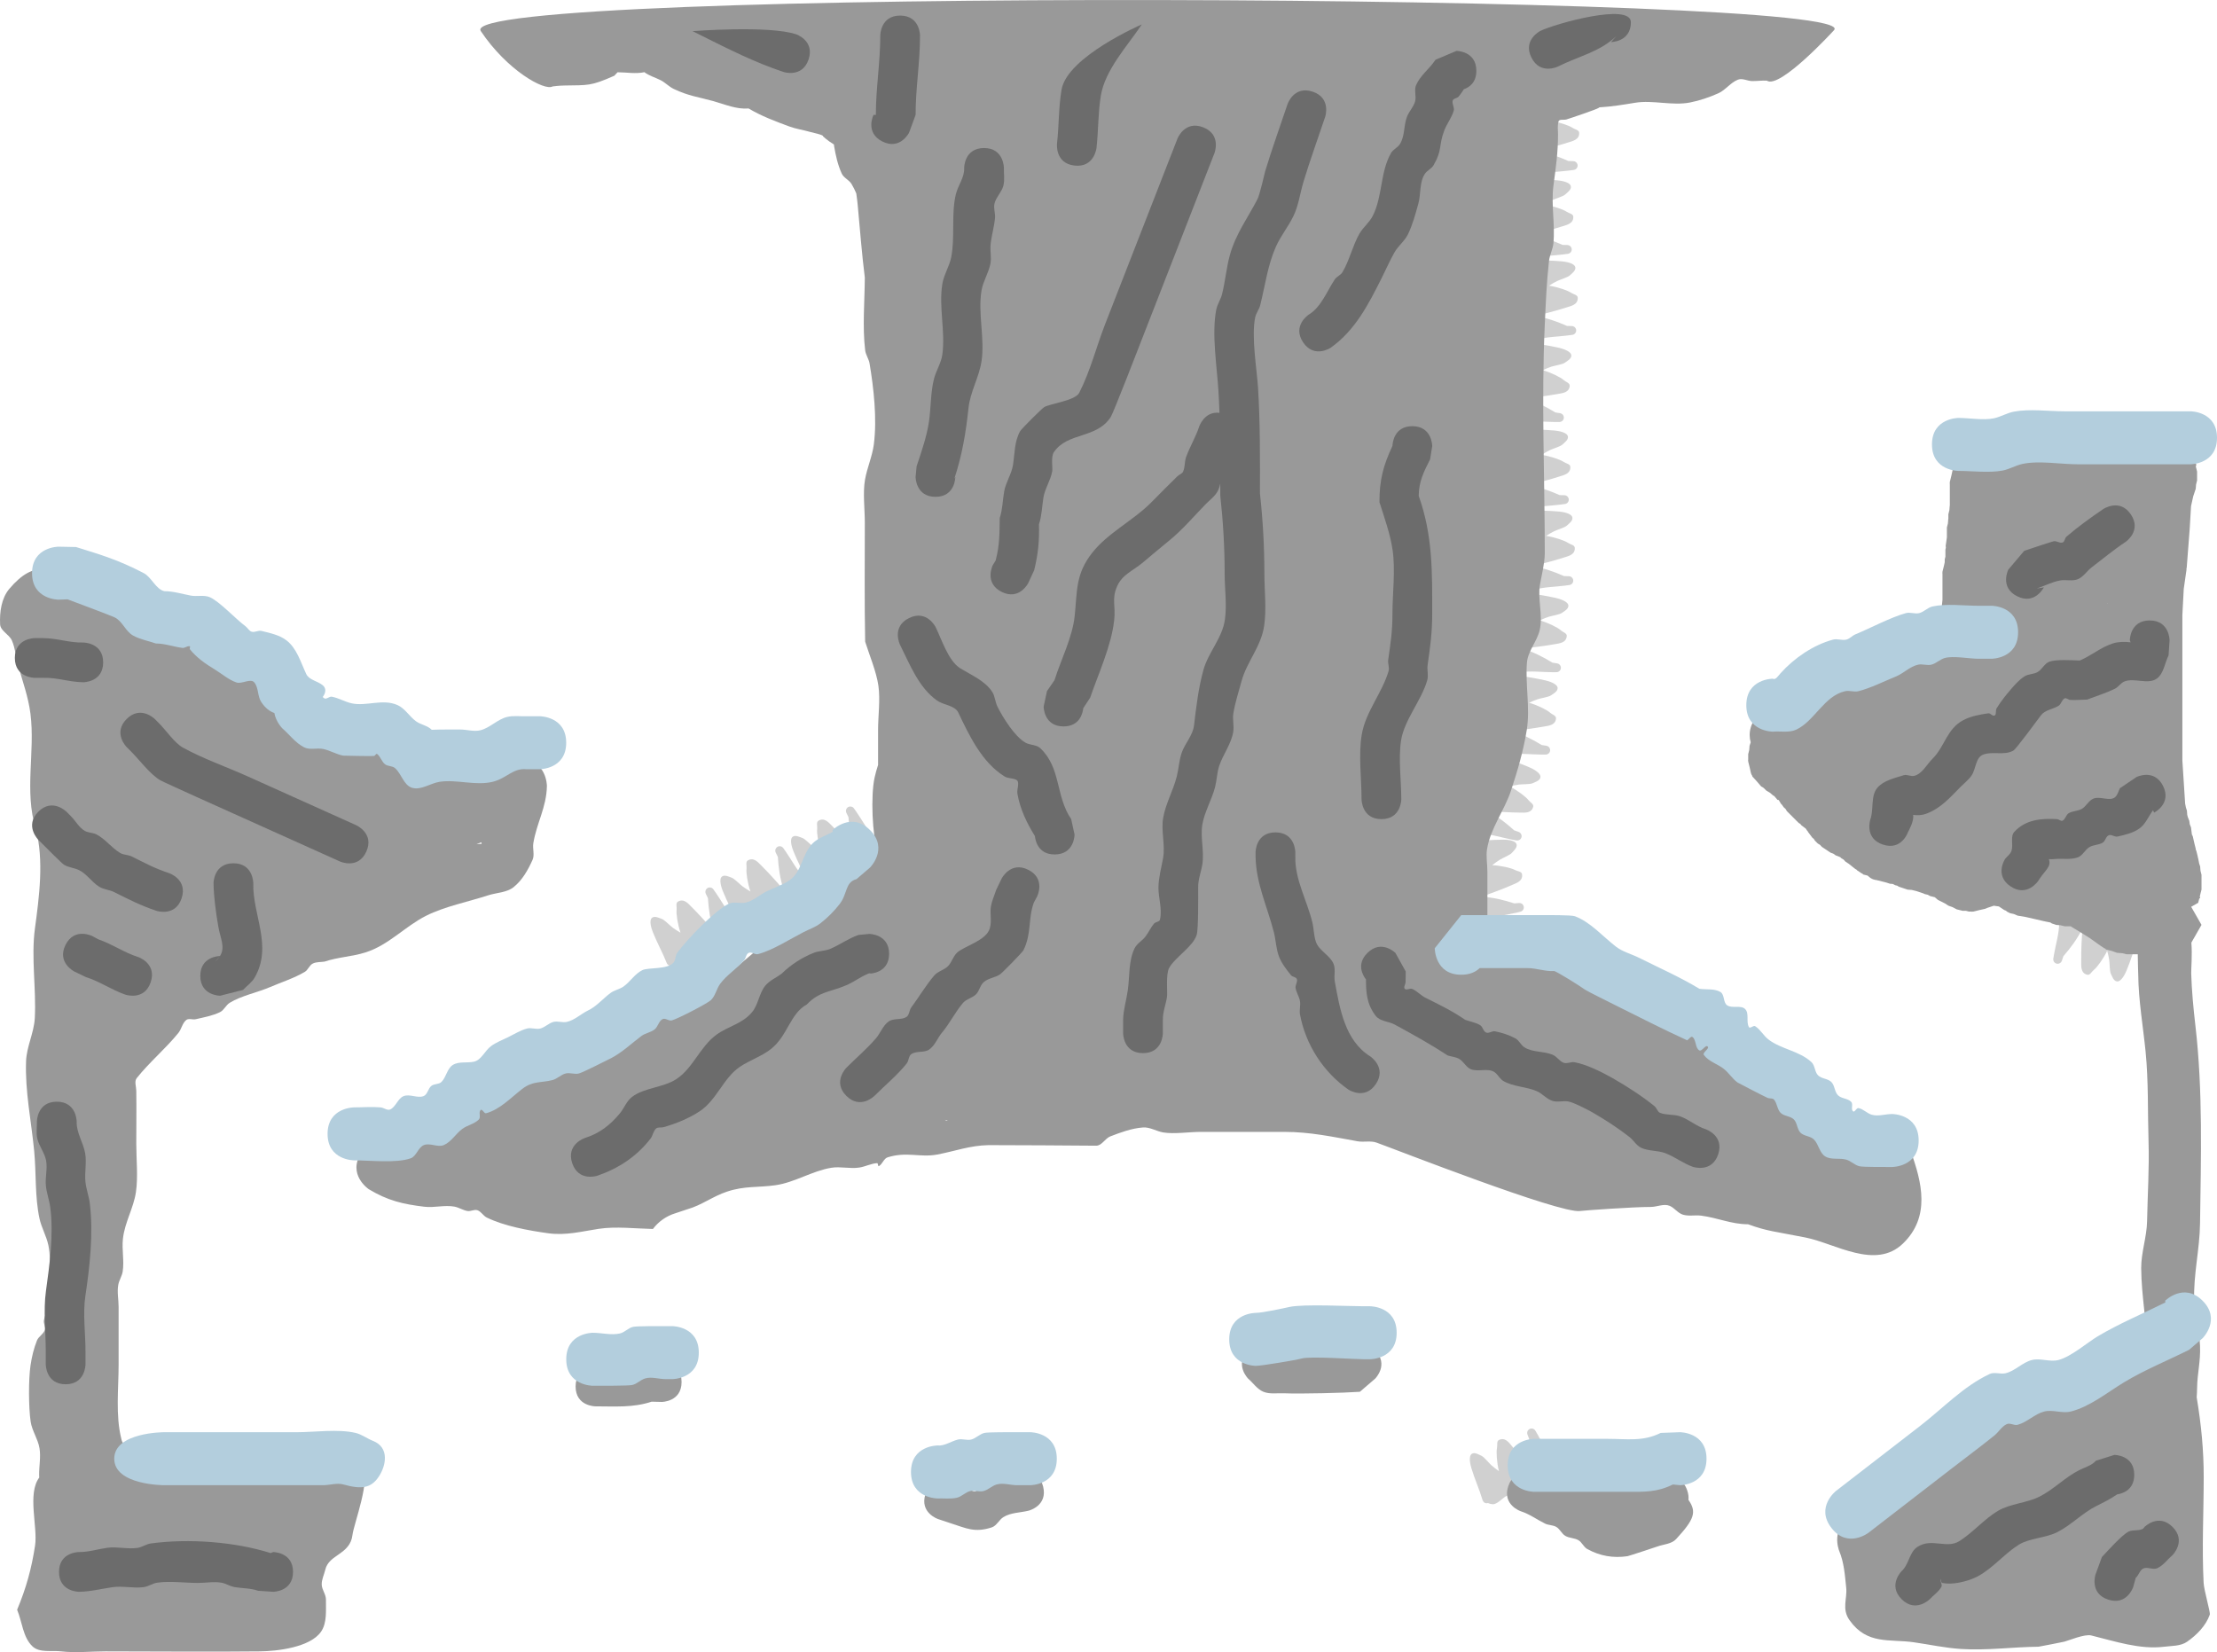 <svg version="1.1" xmlns="http://www.w3.org/2000/svg" xmlns:xlink="http://www.w3.org/1999/xlink" width="502.106" height="374.197" viewBox="0,0,502.106,374.197"><g transform="translate(11.446,6.489)"><g data-paper-data="{&quot;isPaintingLayer&quot;:true}" fill-rule="nonzero" stroke="none" stroke-width="0.5" stroke-linecap="butt" stroke-linejoin="miter" stroke-miterlimit="10" stroke-dasharray="" stroke-dashoffset="0" style="mix-blend-mode: normal"><path d="M333.954,15.802c0.118,-0.968 1.096,-0.865 1.096,-0.865c2.562,0.27 5.065,0.165 7.623,0.424c0.751,0.076 2.842,0.371 2.986,1.373c0.106,0.737 -0.734,1.324 -1.28,1.829c-0.454,0.42 -2.214,0.942 -2.836,1.244c-0.656,0.318 -1.255,0.691 -1.851,1.061c1.97,0.295 4.255,1.077 5,1.597c0.507,0.354 1.46,0.464 1.508,1.081c0.125,1.594 -1.478,1.908 -2.447,2.219c-2.293,0.736 -4.803,1.398 -7.245,1.956c0.047,0.004 0.085,0.008 0.114,0.012c2.523,0.414 4.893,1.244 7.2,2.266l0,-0.014l1.031,0.022c0.427,-0.001 0.824,0.274 0.957,0.704c0.164,0.527 -0.132,1.088 -0.659,1.251c-0.06,0.019 -0.12,0.031 -0.18,0.038l-0.986,0.134c-2.26,0.3 -4.861,0.291 -7.03,0.972c-0.655,0.201 -3.251,1.048 -3.836,0.708c-1.333,-0.774 -1.229,-4.542 -0.791,-5.69c0.141,-0.369 0.351,-0.719 0.599,-1.054c-0.101,-0.13 -0.184,-0.271 -0.239,-0.429c-0.032,-0.091 0.664,-2.248 0.737,-2.563c0.274,-1.193 0.566,-2.724 0.392,-3.952c-0.127,-0.895 -0.947,-2.544 -0.524,-3.433c0.156,-0.328 0.385,-0.637 0.661,-0.892zM337.505,23.311c-0.018,-0.012 -0.037,-0.024 -0.056,-0.037c0.005,0.018 0.01,0.037 0.014,0.056c0.014,-0.006 0.028,-0.013 0.041,-0.019z" fill="#d0d0d0"/><path d="M333.631,53.154c0.118,-0.968 1.096,-0.865 1.096,-0.865c2.562,0.27 5.065,0.165 7.623,0.424c0.751,0.076 2.842,0.371 2.986,1.373c0.106,0.737 -0.734,1.324 -1.28,1.829c-0.454,0.42 -2.214,0.942 -2.836,1.244c-0.656,0.318 -1.255,0.691 -1.851,1.061c1.97,0.295 4.255,1.077 5,1.597c0.507,0.354 1.46,0.464 1.508,1.081c0.125,1.594 -1.478,1.908 -2.447,2.219c-2.293,0.736 -4.803,1.398 -7.245,1.956c0.047,0.004 0.085,0.008 0.114,0.012c2.523,0.414 4.893,1.244 7.2,2.266l0,-0.014l1.031,0.022c0.427,-0.001 0.824,0.274 0.957,0.704c0.164,0.527 -0.132,1.088 -0.659,1.251c-0.06,0.019 -0.12,0.031 -0.18,0.038l-0.986,0.134c-2.26,0.3 -4.861,0.291 -7.03,0.972c-0.655,0.201 -3.251,1.048 -3.836,0.708c-1.333,-0.774 -1.229,-4.542 -0.791,-5.69c0.141,-0.369 0.351,-0.719 0.599,-1.054c-0.101,-0.13 -0.184,-0.271 -0.239,-0.429c-0.032,-0.091 0.664,-2.248 0.737,-2.563c0.274,-1.193 0.566,-2.724 0.392,-3.952c-0.127,-0.895 -0.947,-2.544 -0.524,-3.433c0.156,-0.328 0.385,-0.637 0.661,-0.892zM337.182,60.663c-0.018,-0.012 -0.037,-0.024 -0.056,-0.037c0.005,0.018 0.01,0.037 0.014,0.056c0.014,-0.006 0.028,-0.013 0.041,-0.019z" fill="#d0d0d0"/><path d="M332.621,34.802c0.118,-0.968 1.096,-0.865 1.096,-0.865c2.562,0.27 5.065,0.165 7.623,0.424c0.751,0.076 2.842,0.371 2.986,1.373c0.106,0.737 -0.734,1.324 -1.28,1.829c-0.454,0.42 -2.214,0.942 -2.836,1.244c-0.656,0.318 -1.255,0.691 -1.851,1.061c1.97,0.295 4.255,1.077 5,1.597c0.507,0.354 1.46,0.464 1.508,1.081c0.125,1.594 -1.478,1.908 -2.447,2.219c-2.293,0.736 -4.803,1.398 -7.245,1.956c0.047,0.004 0.085,0.008 0.114,0.012c2.523,0.414 4.893,1.244 7.2,2.266l0,-0.014l1.031,0.022c0.427,-0.001 0.824,0.274 0.957,0.704c0.164,0.528 -0.132,1.088 -0.659,1.251c-0.06,0.019 -0.12,0.031 -0.18,0.038l-0.986,0.134c-2.26,0.3 -4.861,0.291 -7.03,0.972c-0.655,0.201 -3.251,1.048 -3.836,0.708c-1.333,-0.774 -1.229,-4.542 -0.791,-5.69c0.141,-0.369 0.351,-0.719 0.599,-1.054c-0.101,-0.13 -0.184,-0.271 -0.239,-0.429c-0.032,-0.091 0.664,-2.248 0.737,-2.563c0.274,-1.193 0.566,-2.724 0.392,-3.952c-0.127,-0.895 -0.947,-2.544 -0.524,-3.433c0.156,-0.328 0.385,-0.637 0.661,-0.892zM336.172,42.311c-0.018,-0.012 -0.037,-0.024 -0.056,-0.037c0.005,0.018 0.01,0.037 0.014,0.056c0.014,-0.006 0.028,-0.013 0.041,-0.019z" fill="#d0d0d0"/><path d="M332.951,71.572c0.246,-0.944 1.201,-0.712 1.201,-0.712c2.503,0.608 4.998,0.837 7.499,1.432c0.735,0.175 2.768,0.745 2.777,1.758c0.007,0.744 -0.903,1.215 -1.512,1.643c-0.506,0.356 -2.319,0.64 -2.976,0.856c-0.692,0.228 -1.336,0.518 -1.975,0.805c1.913,0.554 4.074,1.632 4.744,2.247c0.455,0.419 1.385,0.654 1.351,1.272c-0.088,1.597 -1.719,1.694 -2.72,1.874c-2.37,0.425 -4.946,0.748 -7.441,0.976c0.046,0.01 0.084,0.019 0.111,0.027c2.445,0.746 4.684,1.883 6.835,3.202l0.002,-0.014l1.019,0.159c0.424,0.056 0.78,0.381 0.855,0.825c0.092,0.545 -0.275,1.061 -0.819,1.153c-0.062,0.01 -0.123,0.015 -0.183,0.014l-0.995,0.002c-2.28,-0.003 -4.857,-0.357 -7.097,0.03c-0.676,0.112 -3.361,0.607 -3.896,0.192c-1.218,-0.944 -0.614,-4.665 -0.028,-5.745c0.189,-0.348 0.443,-0.666 0.734,-0.966c-0.083,-0.142 -0.146,-0.293 -0.18,-0.457c-0.019,-0.094 0.957,-2.139 1.071,-2.442c0.43,-1.146 0.922,-2.624 0.913,-3.864c-0.006,-0.904 -0.601,-2.647 -0.063,-3.472c0.198,-0.304 0.466,-0.581 0.773,-0.796zM335.473,79.487c-0.017,-0.014 -0.033,-0.029 -0.05,-0.044c0.003,0.019 0.005,0.038 0.007,0.057c0.014,-0.005 0.029,-0.009 0.044,-0.014z" fill="#d0d0d0"/><path d="M332.964,109.82c0.118,-0.968 1.096,-0.865 1.096,-0.865c2.562,0.27 5.065,0.165 7.623,0.424c0.751,0.076 2.842,0.371 2.986,1.373c0.106,0.737 -0.734,1.324 -1.28,1.829c-0.454,0.42 -2.214,0.942 -2.836,1.244c-0.656,0.318 -1.255,0.691 -1.851,1.061c1.97,0.295 4.255,1.077 5,1.597c0.507,0.354 1.46,0.464 1.508,1.081c0.125,1.594 -1.478,1.908 -2.447,2.219c-2.293,0.736 -4.803,1.398 -7.245,1.956c0.047,0.004 0.085,0.008 0.114,0.012c2.523,0.414 4.893,1.244 7.2,2.266l0,-0.014l1.031,0.022c0.427,-0.001 0.824,0.274 0.957,0.704c0.164,0.527 -0.132,1.088 -0.659,1.251c-0.06,0.019 -0.12,0.031 -0.18,0.038l-0.986,0.134c-2.26,0.3 -4.861,0.291 -7.03,0.972c-0.655,0.201 -3.251,1.048 -3.836,0.708c-1.333,-0.774 -1.229,-4.542 -0.791,-5.69c0.141,-0.369 0.351,-0.719 0.599,-1.054c-0.101,-0.13 -0.184,-0.271 -0.239,-0.429c-0.032,-0.091 0.664,-2.248 0.737,-2.563c0.274,-1.193 0.566,-2.724 0.392,-3.952c-0.127,-0.895 -0.947,-2.544 -0.524,-3.433c0.156,-0.328 0.385,-0.637 0.661,-0.892zM336.515,117.33c-0.018,-0.012 -0.037,-0.024 -0.056,-0.037c0.005,0.018 0.01,0.037 0.014,0.056c0.014,-0.006 0.028,-0.013 0.041,-0.019z" fill="#d0d0d0"/><path d="M331.954,91.469c0.118,-0.968 1.096,-0.865 1.096,-0.865c2.562,0.27 5.065,0.165 7.623,0.424c0.751,0.076 2.842,0.371 2.986,1.373c0.106,0.737 -0.734,1.324 -1.28,1.829c-0.454,0.42 -2.214,0.942 -2.836,1.244c-0.656,0.318 -1.255,0.691 -1.851,1.061c1.97,0.295 4.255,1.077 5,1.597c0.507,0.354 1.46,0.464 1.508,1.081c0.125,1.594 -1.478,1.908 -2.447,2.219c-2.293,0.736 -4.803,1.398 -7.245,1.956c0.047,0.004 0.085,0.008 0.114,0.012c2.523,0.414 4.893,1.244 7.2,2.266l0,-0.014l1.031,0.022c0.427,-0.001 0.824,0.274 0.957,0.704c0.164,0.527 -0.132,1.088 -0.659,1.251c-0.06,0.019 -0.12,0.031 -0.18,0.038l-0.986,0.134c-2.26,0.3 -4.861,0.291 -7.03,0.972c-0.655,0.201 -3.251,1.048 -3.836,0.708c-1.333,-0.774 -1.229,-4.542 -0.791,-5.69c0.141,-0.369 0.351,-0.719 0.599,-1.054c-0.101,-0.13 -0.184,-0.271 -0.239,-0.429c-0.032,-0.091 0.664,-2.248 0.737,-2.563c0.274,-1.193 0.566,-2.724 0.392,-3.952c-0.127,-0.895 -0.947,-2.544 -0.524,-3.433c0.156,-0.328 0.385,-0.637 0.661,-0.892zM335.505,98.978c-0.018,-0.012 -0.037,-0.024 -0.056,-0.037c0.005,0.018 0.01,0.037 0.014,0.056c0.014,-0.006 0.028,-0.013 0.041,-0.019z" fill="#d0d0d0"/><path d="M329.848,146.895c0.246,-0.944 1.201,-0.712 1.201,-0.712c2.503,0.608 4.998,0.837 7.499,1.432c0.735,0.175 2.768,0.745 2.777,1.758c0.007,0.744 -0.903,1.215 -1.512,1.643c-0.506,0.356 -2.319,0.64 -2.976,0.856c-0.692,0.228 -1.336,0.518 -1.975,0.805c1.913,0.554 4.074,1.632 4.744,2.247c0.455,0.419 1.385,0.654 1.351,1.272c-0.088,1.597 -1.719,1.694 -2.72,1.874c-2.37,0.425 -4.946,0.748 -7.441,0.976c0.046,0.01 0.084,0.019 0.111,0.027c2.445,0.746 4.684,1.883 6.835,3.202l0.002,-0.014l1.019,0.159c0.424,0.056 0.78,0.381 0.855,0.825c0.092,0.545 -0.275,1.061 -0.819,1.153c-0.062,0.01 -0.123,0.015 -0.183,0.014l-0.995,0.002c-2.28,-0.003 -4.857,-0.357 -7.097,0.03c-0.676,0.112 -3.361,0.607 -3.896,0.192c-1.218,-0.944 -0.614,-4.665 -0.028,-5.745c0.189,-0.348 0.443,-0.666 0.734,-0.966c-0.083,-0.142 -0.146,-0.293 -0.18,-0.457c-0.019,-0.094 0.957,-2.139 1.071,-2.442c0.43,-1.146 0.922,-2.624 0.913,-3.864c-0.006,-0.904 -0.601,-2.647 -0.063,-3.472c0.198,-0.304 0.466,-0.581 0.773,-0.796zM332.37,154.81c-0.017,-0.014 -0.033,-0.029 -0.05,-0.044c0.003,0.019 0.005,0.038 0.007,0.057c0.014,-0.005 0.029,-0.009 0.044,-0.014z" fill="#d0d0d0"/><path d="M332.284,128.239c0.246,-0.944 1.201,-0.712 1.201,-0.712c2.503,0.608 4.998,0.837 7.499,1.432c0.735,0.175 2.768,0.745 2.777,1.758c0.007,0.744 -0.903,1.215 -1.512,1.643c-0.506,0.356 -2.319,0.64 -2.976,0.856c-0.692,0.228 -1.336,0.518 -1.975,0.805c1.913,0.554 4.074,1.632 4.744,2.247c0.455,0.419 1.385,0.654 1.351,1.272c-0.088,1.597 -1.719,1.694 -2.72,1.874c-2.37,0.425 -4.946,0.748 -7.441,0.976c0.046,0.01 0.084,0.019 0.111,0.027c2.445,0.746 4.684,1.883 6.835,3.202l0.002,-0.014l1.019,0.159c0.424,0.056 0.78,0.381 0.855,0.825c0.092,0.545 -0.275,1.061 -0.819,1.153c-0.062,0.01 -0.123,0.015 -0.183,0.014l-0.995,0.002c-2.28,-0.003 -4.857,-0.357 -7.096,0.03c-0.676,0.112 -3.361,0.607 -3.896,0.192c-1.218,-0.944 -0.614,-4.665 -0.028,-5.745c0.189,-0.348 0.443,-0.666 0.734,-0.966c-0.083,-0.142 -0.146,-0.293 -0.18,-0.457c-0.019,-0.094 0.957,-2.139 1.071,-2.442c0.43,-1.146 0.922,-2.624 0.913,-3.864c-0.006,-0.904 -0.601,-2.647 -0.063,-3.472c0.198,-0.304 0.466,-0.581 0.773,-0.796zM334.806,136.153c-0.017,-0.014 -0.033,-0.029 -0.05,-0.044c0.003,0.019 0.005,0.038 0.007,0.057c0.014,-0.005 0.029,-0.009 0.044,-0.014z" fill="#d0d0d0"/><path d="M320.295,185.004c0.02,-0.975 1.003,-0.971 1.003,-0.971c2.576,0.011 5.056,-0.344 7.627,-0.344c0.755,0 2.865,0.083 3.109,1.067c0.179,0.722 -0.597,1.391 -1.09,1.948c-0.409,0.463 -2.108,1.16 -2.696,1.522c-0.621,0.383 -1.18,0.814 -1.735,1.241c1.99,0.096 4.342,0.644 5.135,1.087c0.54,0.302 1.499,0.315 1.609,0.924c0.284,1.574 -1.279,2.047 -2.212,2.453c-2.207,0.963 -4.638,1.874 -7.012,2.674c0.047,-0.001 0.086,-0.001 0.115,0.001c2.552,0.159 4.993,0.746 7.391,1.531l-0.001,-0.014l1.028,-0.082c0.425,-0.044 0.847,0.19 1.023,0.604c0.216,0.508 -0.022,1.095 -0.53,1.311c-0.058,0.024 -0.116,0.043 -0.175,0.056l-0.967,0.233c-2.219,0.525 -4.807,0.778 -6.896,1.673c-0.631,0.266 -3.129,1.369 -3.746,1.09c-1.404,-0.636 -1.679,-4.395 -1.359,-5.582c0.103,-0.382 0.277,-0.75 0.49,-1.109c-0.113,-0.119 -0.21,-0.251 -0.28,-0.403c-0.041,-0.087 0.435,-2.303 0.476,-2.624c0.153,-1.215 0.289,-2.767 -0.007,-3.971c-0.216,-0.878 -1.198,-2.436 -0.866,-3.363c0.122,-0.342 0.319,-0.673 0.568,-0.954zM324.582,192.118c-0.019,-0.01 -0.039,-0.02 -0.059,-0.031c0.007,0.018 0.014,0.036 0.02,0.054c0.013,-0.008 0.026,-0.016 0.039,-0.023z" fill="#d0d0d0"/><path d="M326.61,165.02c0.416,-0.882 1.312,-0.477 1.312,-0.477c2.347,1.062 4.756,1.75 7.103,2.8c0.689,0.308 2.581,1.246 2.402,2.243c-0.131,0.733 -1.113,1.026 -1.791,1.333c-0.563,0.256 -2.398,0.198 -3.083,0.289c-0.723,0.096 -1.409,0.261 -2.091,0.425c1.777,0.9 3.7,2.36 4.244,3.089c0.37,0.496 1.24,0.9 1.092,1.501c-0.383,1.553 -2.003,1.346 -3.021,1.336c-2.408,-0.022 -4.999,-0.183 -7.493,-0.422c0.043,0.018 0.079,0.034 0.104,0.048c2.264,1.187 4.253,2.72 6.122,4.415l0.005,-0.013l0.972,0.345c0.406,0.134 0.696,0.52 0.687,0.969c-0.011,0.552 -0.467,0.991 -1.019,0.98c-0.062,-0.001 -0.124,-0.008 -0.183,-0.02l-0.978,-0.183c-2.24,-0.426 -4.706,-1.253 -6.979,-1.288c-0.685,-0.015 -3.415,-0.028 -3.864,-0.534c-1.022,-1.154 0.262,-4.698 1.039,-5.65c0.25,-0.306 0.559,-0.572 0.9,-0.813c-0.055,-0.155 -0.089,-0.315 -0.092,-0.482c-0.002,-0.096 1.338,-1.925 1.506,-2.201c0.636,-1.047 1.394,-2.408 1.615,-3.628c0.161,-0.889 -0.099,-2.712 0.582,-3.423c0.251,-0.262 0.566,-0.484 0.908,-0.639zM327.619,173.266c-0.014,-0.017 -0.027,-0.035 -0.041,-0.052c-0.001,0.019 -0.002,0.038 -0.004,0.058c0.015,-0.002 0.03,-0.004 0.045,-0.005z" fill="#d0d0d0"/><path d="M472.327,204.891c0.889,0.399 0.502,1.303 0.502,1.303c-1.016,2.367 -1.658,4.789 -2.662,7.155c-0.295,0.695 -1.196,2.605 -2.196,2.445c-0.735,-0.117 -1.047,-1.093 -1.368,-1.765c-0.267,-0.558 -0.244,-2.394 -0.348,-3.077c-0.11,-0.721 -0.288,-1.404 -0.465,-2.082c-0.865,1.794 -2.288,3.745 -3.006,4.303c-0.489,0.379 -0.876,1.257 -1.479,1.121c-1.56,-0.353 -1.384,-1.977 -1.395,-2.994c-0.024,-2.408 0.087,-5.001 0.277,-7.499c-0.017,0.044 -0.033,0.079 -0.045,0.105c-1.143,2.287 -2.637,4.305 -4.296,6.206l0.013,0.004l-0.326,0.978c-0.126,0.409 -0.506,0.706 -0.956,0.706c-0.552,0 -1,-0.448 -1,-1c0,-0.062 0.006,-0.124 0.017,-0.183l0.164,-0.981c0.383,-2.248 1.161,-4.729 1.153,-7.002c0.002,-0.685 -0.038,-3.415 0.46,-3.874c1.134,-1.044 4.702,0.171 5.669,0.929c0.311,0.244 0.582,0.548 0.83,0.884c0.154,-0.058 0.313,-0.095 0.48,-0.101c0.096,-0.003 1.95,1.3 2.23,1.463c1.059,0.615 2.434,1.347 3.658,1.544c0.892,0.144 2.71,-0.151 3.434,0.516c0.267,0.246 0.495,0.556 0.656,0.895zM464.103,206.059c0.017,-0.014 0.034,-0.028 0.052,-0.042c-0.019,-0.001 -0.038,-0.002 -0.058,-0.003c0.002,0.015 0.004,0.03 0.006,0.045z" fill="#d0d0d0"/><path d="M325.542,333.946c-0.939,0.261 -1.219,-0.682 -1.219,-0.682c-0.73,-2.47 -1.783,-4.744 -2.522,-7.206c-0.217,-0.723 -0.744,-2.768 0.128,-3.284c0.64,-0.379 1.504,0.172 2.18,0.484c0.561,0.259 1.717,1.686 2.233,2.145c0.545,0.484 1.119,0.896 1.688,1.305c-0.481,-1.933 -0.632,-4.343 -0.435,-5.231c0.134,-0.604 -0.129,-1.527 0.422,-1.807c1.425,-0.725 2.328,0.637 2.986,1.413c1.557,1.837 3.128,3.903 4.577,5.947c-0.015,-0.045 -0.026,-0.082 -0.032,-0.11c-0.582,-2.49 -0.721,-4.996 -0.659,-7.519l-0.013,0.005l-0.374,-0.961c-0.164,-0.395 -0.061,-0.866 0.285,-1.154c0.425,-0.353 1.055,-0.294 1.408,0.131c0.04,0.048 0.075,0.099 0.104,0.151l0.501,0.86c1.141,1.974 2.127,4.381 3.586,6.124c0.436,0.528 2.211,2.603 2.121,3.274c-0.206,1.527 -3.727,2.872 -4.956,2.906c-0.395,0.011 -0.798,-0.05 -1.203,-0.15c-0.082,0.143 -0.18,0.273 -0.305,0.384c-0.072,0.064 -2.331,0.245 -2.65,0.299c-1.208,0.203 -2.733,0.519 -3.801,1.148c-0.779,0.459 -1.989,1.847 -2.972,1.796c-0.363,-0.019 -0.736,-0.112 -1.077,-0.27zM331.124,327.794c-0.004,0.021 -0.008,0.043 -0.013,0.066c0.015,-0.012 0.03,-0.023 0.046,-0.035c-0.011,-0.01 -0.022,-0.021 -0.034,-0.031z" fill="#d0d0d0"/><path d="M172.647,193.847c-0.914,0.34 -1.272,-0.575 -1.272,-0.575c-0.938,-2.399 -2.182,-4.574 -3.128,-6.964c-0.278,-0.702 -0.977,-2.694 -0.153,-3.283c0.606,-0.432 1.513,0.043 2.213,0.296c0.581,0.21 1.854,1.533 2.408,1.947c0.584,0.436 1.191,0.797 1.793,1.156c-0.644,-1.885 -1,-4.274 -0.88,-5.175c0.082,-0.613 -0.259,-1.51 0.267,-1.836c1.358,-0.844 2.374,0.436 3.095,1.153c1.708,1.698 3.449,3.622 5.067,5.535c-0.018,-0.043 -0.033,-0.079 -0.042,-0.107c-0.792,-2.431 -1.145,-4.917 -1.297,-7.435l-0.013,0.006l-0.455,-0.925c-0.197,-0.379 -0.135,-0.858 0.185,-1.174c0.393,-0.388 1.026,-0.383 1.414,0.01c0.044,0.045 0.083,0.092 0.117,0.142l0.573,0.814c1.305,1.87 2.493,4.183 4.095,5.796c0.479,0.489 2.425,2.405 2.392,3.081c-0.075,1.539 -3.469,3.179 -4.69,3.318c-0.393,0.045 -0.799,0.019 -1.212,-0.047c-0.069,0.149 -0.156,0.288 -0.271,0.409c-0.066,0.07 -2.301,0.443 -2.615,0.524c-1.186,0.305 -2.679,0.75 -3.689,1.468c-0.737,0.524 -1.824,2.01 -2.808,2.043c-0.363,0.012 -0.743,-0.049 -1.096,-0.177zM177.683,187.242c-0.002,0.022 -0.005,0.044 -0.007,0.066c0.014,-0.013 0.028,-0.026 0.043,-0.039c-0.012,-0.009 -0.024,-0.019 -0.036,-0.028z" fill="#d0d0d0"/><path d="M156.647,202.847c-0.914,0.34 -1.272,-0.575 -1.272,-0.575c-0.938,-2.399 -2.182,-4.574 -3.128,-6.964c-0.278,-0.702 -0.977,-2.694 -0.153,-3.283c0.606,-0.432 1.513,0.043 2.213,0.296c0.581,0.21 1.854,1.533 2.408,1.947c0.584,0.436 1.191,0.797 1.793,1.156c-0.644,-1.885 -1,-4.274 -0.88,-5.175c0.082,-0.613 -0.259,-1.51 0.267,-1.836c1.358,-0.844 2.374,0.436 3.095,1.153c1.708,1.698 3.449,3.622 5.067,5.535c-0.018,-0.043 -0.033,-0.079 -0.042,-0.107c-0.792,-2.431 -1.145,-4.917 -1.297,-7.435l-0.013,0.006l-0.455,-0.925c-0.197,-0.379 -0.135,-0.858 0.185,-1.174c0.393,-0.388 1.026,-0.383 1.414,0.01c0.044,0.045 0.083,0.092 0.117,0.142l0.573,0.814c1.305,1.87 2.493,4.183 4.095,5.796c0.479,0.489 2.425,2.405 2.392,3.081c-0.075,1.539 -3.469,3.179 -4.69,3.318c-0.393,0.045 -0.799,0.019 -1.212,-0.047c-0.069,0.149 -0.156,0.288 -0.271,0.409c-0.066,0.07 -2.301,0.443 -2.615,0.524c-1.186,0.305 -2.679,0.75 -3.689,1.468c-0.737,0.524 -1.824,2.01 -2.808,2.043c-0.363,0.012 -0.743,-0.049 -1.096,-0.177zM161.683,196.242c-0.002,0.022 -0.005,0.044 -0.007,0.066c0.014,-0.013 0.028,-0.026 0.043,-0.039c-0.012,-0.009 -0.024,-0.019 -0.036,-0.028z" fill="#d0d0d0"/><path d="M140.813,212.181c-0.914,0.34 -1.272,-0.575 -1.272,-0.575c-0.938,-2.399 -2.182,-4.574 -3.128,-6.964c-0.278,-0.702 -0.977,-2.694 -0.153,-3.283c0.606,-0.432 1.513,0.043 2.213,0.296c0.581,0.21 1.854,1.533 2.408,1.947c0.584,0.436 1.191,0.797 1.793,1.156c-0.644,-1.885 -1,-4.274 -0.88,-5.175c0.082,-0.613 -0.259,-1.51 0.267,-1.836c1.358,-0.844 2.374,0.436 3.095,1.153c1.708,1.698 3.449,3.622 5.067,5.535c-0.018,-0.043 -0.033,-0.079 -0.042,-0.107c-0.792,-2.431 -1.145,-4.917 -1.297,-7.435l-0.013,0.006l-0.455,-0.925c-0.197,-0.379 -0.135,-0.858 0.185,-1.174c0.393,-0.388 1.026,-0.383 1.414,0.01c0.044,0.045 0.083,0.092 0.117,0.142l0.573,0.814c1.305,1.87 2.493,4.183 4.095,5.796c0.479,0.489 2.425,2.405 2.392,3.081c-0.075,1.539 -3.469,3.179 -4.69,3.318c-0.393,0.045 -0.799,0.019 -1.212,-0.047c-0.069,0.149 -0.156,0.288 -0.271,0.409c-0.066,0.07 -2.301,0.443 -2.615,0.524c-1.186,0.305 -2.679,0.75 -3.689,1.468c-0.737,0.524 -1.824,2.01 -2.808,2.043c-0.363,0.012 -0.743,-0.049 -1.096,-0.177zM145.85,205.575c-0.002,0.022 -0.005,0.044 -0.007,0.066c0.014,-0.013 0.028,-0.026 0.043,-0.039c-0.012,-0.009 -0.024,-0.019 -0.036,-0.028z" fill="#d0d0d0"/><path d="M349.418,327.04c4.549,0 11.547,-1.018 15.722,0.343c0.45,0.147 0.858,0.379 1.237,0.665c1.377,-0.052 3.411,0.373 4.31,3.07c0.266,0.798 0.333,1.497 0.266,2.106c1.902,2.726 1.366,4.383 -2.804,8.893c-1.048,1.133 -2.861,1.159 -4.308,1.693c-0.616,0.227 -6.431,2.134 -6.702,2.173c-3.249,0.468 -6.178,-0.032 -9.087,-1.614c-0.828,-0.45 -1.192,-1.515 -2,-2c-0.904,-0.542 -2.096,-0.458 -3,-1c-0.808,-0.485 -1.193,-1.513 -2,-2c-0.778,-0.47 -1.797,-0.381 -2.611,-0.786c-1.825,-0.906 -3.504,-2.159 -5.446,-2.773c0,0 -4.269,-1.423 -2.846,-5.692c1.423,-4.269 5.692,-2.846 5.692,-2.846c1.356,0.468 2.674,1.002 3.961,1.59c0.82,-1.105 2.134,-1.821 3.616,-1.821c1,0 5,0 6,0z" fill="#999999"/><path d="M300,305.767l-3.46,2.975c-3.568,0.259 -13.541,0.501 -17.122,0.343c-1.577,-0.07 -3.26,0.251 -4.722,-0.343c-1.41,-0.572 -2.307,-1.984 -3.46,-2.975c0,0 -3.182,-3.182 0,-6.364c3.182,-3.182 6.364,0 6.364,0c1.051,1.994 13.054,0.37 15.496,1.025l0.54,-1.025c0,0 3.182,-3.182 6.364,0c3.182,3.182 0,6.364 0,6.364z" data-paper-data="{&quot;index&quot;:null}" fill="#999999"/><path d="M198.168,331.879c1.423,-4.269 5.692,-2.846 5.692,-2.846l3,1c0.961,0.346 2.028,1.711 2.855,1.112c0.581,-0.421 0.736,-1.311 1.356,-1.67c1.871,-1.083 6.216,-2.021 8.274,-2.538c0,0 4.366,-1.091 5.457,3.274c1.091,4.366 -3.274,5.457 -3.274,5.457c-1.911,0.476 -4.056,0.418 -5.726,1.462c-0.996,0.623 -1.526,1.968 -2.644,2.33c-3.884,1.255 -5.743,0.189 -9.145,-0.888l-3,-1c0,0 -4.269,-1.423 -2.846,-5.692z" data-paper-data="{&quot;index&quot;:null}" fill="#999999"/><path d="M142.918,306.54c0,4.5 -4.5,4.5 -4.5,4.5l-2.279,-0.058c-4.202,1.401 -8.327,1.058 -12.721,1.058c0,0 -4.5,0 -4.5,-4.5c0,-4.5 4.5,-4.5 4.5,-4.5c3.988,0 7.488,0.322 11.279,-0.942l3.721,-0.058c0,0 4.5,0 4.5,4.5z" fill="#999999"/><path d="M102.003,167.299c0.885,-0.989 2.265,-1.76 4.415,-1.76c6,0 6,6 6,6c-0.095,4.857 -2.333,8.378 -3.077,12.961c-0.202,1.244 0.337,2.628 -0.18,3.778c-1.026,2.283 -2.329,4.606 -4.286,6.166c-1.582,1.261 -3.855,1.23 -5.779,1.856c-4.489,1.462 -9.838,2.513 -14.041,4.629c-4.828,2.43 -8.453,6.642 -13.781,8.316c-2.991,0.94 -6.209,1.049 -9.178,2.055c-0.907,0.153 -1.904,0.037 -2.721,0.46c-0.771,0.4 -1.053,1.443 -1.802,1.883c-2.466,1.447 -5.23,2.313 -7.858,3.439c-2.856,1.224 -6.556,1.965 -9.142,3.561c-0.866,0.534 -1.282,1.675 -2.198,2.117c-1.72,0.83 -3.641,1.167 -5.501,1.6c-0.696,0.162 -1.576,-0.266 -2.136,0.178c-0.897,0.711 -1.064,2.045 -1.786,2.933c-2.917,3.588 -6.565,6.626 -9.429,10.223c-0.591,0.743 -0.118,1.897 -0.104,2.846c0.061,3.998 0,8.002 0,12c0,3.495 0.426,7.538 -0.077,10.961c-0.543,3.694 -2.546,6.844 -2.952,10.63c-0.262,2.443 0.328,4.942 -0.048,7.37c-0.161,1.042 -0.81,1.963 -1,3c-0.303,1.652 0.077,3.359 0.077,5.039c0,4.333 0,8.667 0,13c0,5.532 -0.734,11.55 0.627,16.918c0.655,3.339 6.553,1.729 9.334,2.159c1.687,0.261 3.331,0.923 5.039,0.923c2.348,0 4.646,0.687 6.961,1.077c1.124,0.19 2.322,-0.23 3.417,0.083c3.112,0.888 6.251,3.411 9.583,3.917c4.762,0.724 16.028,-4.635 20.093,-1.468c2.298,1.791 -1.825,12.669 -2.083,14.981c-0.506,4.53 -5.388,4.386 -6.172,7.949c-0.267,1.106 -0.827,2.18 -0.801,3.317c0.027,1.18 0.971,2.229 0.957,3.41c-0.03,2.441 0.281,5.22 -1.088,7.241c-2.431,3.59 -9.972,4.448 -13.867,4.492c-11.663,0.13 -23.336,0 -35,0c-3.193,0 -6.817,0.379 -10,0c-2.187,-0.26 -4.907,0.379 -6.508,-1.133c-2.18,-2.058 -2.318,-5.529 -3.477,-8.293c2.071,-4.97 3.269,-9.342 4.062,-14.536c0.642,-4.204 -1.805,-11.741 0.945,-15.406c-0.013,-0.211 -0.02,-0.422 -0.022,-0.633c-0.02,-2.013 0.412,-4.054 0.077,-6.039c-0.351,-2.079 -1.693,-3.914 -2,-6c-0.472,-3.211 -0.502,-9.457 -0.033,-12.694c0.281,-1.94 0.738,-3.875 1.468,-5.694c0.359,-0.896 1.43,-1.399 1.745,-2.311c0.242,-0.703 -0.295,-1.488 -0.18,-2.222c0.164,-1.041 0.667,-2 1,-3c-0.167,-4.395 0.905,-9.823 0,-14.078c-0.439,-2.062 -1.559,-3.939 -2,-6c-1.073,-5.011 -0.71,-10.226 -1.205,-15.327c-0.657,-6.765 -2.084,-13.516 -1.834,-20.308c0.122,-3.314 1.799,-6.439 1.977,-9.751c0.355,-6.603 -0.86,-13.723 0.03,-20.308c0.964,-7.136 2.077,-15.45 0.194,-22.589c-2.658,-8.504 -0.1,-17.393 -1.21,-26.086c-0.477,-3.734 -1.759,-7.227 -2.761,-10.818c-0.53,-1.897 -0.65,-3.926 -1.439,-5.731c-0.605,-1.384 -2.591,-2.155 -2.668,-3.664c-0.141,-2.758 0.29,-5.911 2.071,-8.02c5.845,-6.92 9.901,-4.625 13.647,-0.483c0.909,-0.555 1.978,-0.875 3.122,-0.875c0.713,0 1.396,0.124 2.03,0.352l2.867,0.956c1.019,-0.271 2.007,0.646 3,1c1.427,0.509 2.943,0.835 4.257,1.588c0.818,0.469 1.192,1.515 2,2c0.904,0.542 2.103,0.446 3,1c0.548,0.339 0.548,1.311 1.142,1.561c0.525,0.221 1.105,-0.481 1.665,-0.379c2.771,0.504 5.169,2.248 7.675,3.533c2.219,1.138 4.992,1.151 7.006,2.622c0.971,0.709 1.146,2.154 2,3c0.245,0.243 0.697,-0.06 1.036,0.008c1.789,0.358 7.059,1.713 8.477,2.657c4.655,3.097 3.856,5.7 5.95,9.95c0.455,0.923 1.682,1.185 2.532,1.764c3.167,1.117 6.787,-0.012 10.097,0.435c1.362,0.184 2.636,0.829 4,1c1.398,0.175 2.835,-0.183 4.228,0.033c2.083,0.322 3.916,1.683 6,2c3.597,0.547 7.322,0.624 10.675,2.533c1.845,1.05 3.584,2.469 4.949,4.149zM8.278,205.964c0.208,-0.14 0.41,-0.281 0.6,-0.424h-0.544c-0.02,0.141 -0.039,0.282 -0.056,0.424zM8.432,220.225c0.003,-0.017 0.006,-0.034 0.009,-0.052l-0.011,-0.019c0.001,0.024 0.002,0.047 0.002,0.071zM97.639,184.637c-0.026,-0.119 -0.051,-0.238 -0.073,-0.358c-0.342,0.124 -0.704,0.27 -1.091,0.448c0.384,-0.05 0.772,-0.082 1.164,-0.09z" fill="#999999"/><path d="M388.723,11.782c-1.037,-0.069 -2.106,0.091 -3.305,0.091c-1.086,0 -2.23,-0.714 -3.243,-0.321c-1.694,0.657 -2.823,2.366 -4.485,3.101c-2.036,0.9 -4.166,1.635 -6.35,2.065c-4.056,0.799 -8.442,-0.595 -12.456,0.065c-2.681,0.441 -5.378,0.887 -8.09,1.039c-0.074,0.053 -0.148,0.105 -0.222,0.155c-0.446,0.301 -6.16,2.262 -7.257,2.588c-0.592,0.176 -1.632,-0.134 -1.793,0.462c-0.248,0.916 -0.14,1.897 -0.104,2.846c0,4.231 -0.503,7.61 -1.045,11.733c-0.551,4.196 0.409,8.803 0,13c-0.133,1.368 -0.847,2.634 -1,4c-0.543,4.835 -0.74,9.705 -0.962,14.566c-0.784,17.136 0.007,34.537 0.007,51.701c-0.046,2.348 -0.655,4.651 -1.077,6.961c-0.615,3.361 0.719,7.008 -0.083,10.417c-0.603,2.563 -2.676,4.729 -2.884,7.355c-0.393,4.963 0.762,10.291 -0.033,15.228c-0.757,4.701 -2.098,9.305 -3.603,13.823c-1.501,4.503 -4.652,8.49 -5.397,13.177c-0.264,1.659 0.077,3.359 0.077,5.039c0,5.333 0,10.667 0,16c0,0.992 0.144,2.002 0.175,2.998c0.941,-0.012 1.883,-0.008 2.825,0.003c4.027,0.045 7.127,0.963 10.897,2.308c1.427,0.509 2.951,0.822 4.257,1.588c0.808,0.474 2.947,3.109 4.273,3.617c1.284,0.491 2.737,0.457 4,1c1.115,0.479 2.915,2.359 4.534,2.565c1.251,0.159 2.58,-0.215 3.778,0.18c1.441,0.476 2.538,1.679 3.897,2.353c2.063,1.022 4.549,1.093 6.518,2.286c2.706,1.639 4.941,4.658 7.65,6.464c0.978,1.113 2.518,1.566 3.832,2.25c2.066,1.076 3.547,3.045 5.518,4.286c1.396,0.879 3.182,0.879 4.743,1.412c3.698,1.263 5.182,1.475 8.345,4.449c1.018,0.957 1.526,2.347 2.397,3.439c0.753,0.942 1.833,1.621 2.464,2.65c0.551,0.899 0.494,2.075 1,3c1.052,1.925 14.028,-1.539 14.773,0.525c2.552,7.077 4.499,14.862 -1.747,20.91c-6.246,6.048 -15.351,-0.024 -22.091,-1.358c-6.74,-1.334 -8.679,-1.414 -13,-3c-3.816,0 -6.854,-1.465 -10.63,-1.952c-1.373,-0.177 -2.826,0.184 -4.147,-0.228c-1.147,-0.358 -1.888,-1.545 -3,-2c-1.317,-0.539 -2.838,0.257 -4.261,0.257c-4.033,0 -14.994,0.781 -16.039,0.923c-4.609,0.624 -41.977,-14.035 -46.063,-15.493c-1.352,-0.483 -2.883,-0.048 -4.296,-0.3c-5.653,-1.007 -10.698,-2.129 -16.602,-2.129c-6.333,0 -12.667,0 -19,0c-2.433,0 -5.962,0.535 -8.398,0.129c-1.558,-0.26 -3.027,-1.246 -4.602,-1.129c-2.548,0.189 -5.011,1.096 -7.394,2.017c-1.194,0.462 -1.928,2.121 -3.208,2.112c-8.129,-0.053 -16.264,-0.129 -24.398,-0.129c-4.207,0.075 -7.59,1.376 -11.602,2.129c-3.903,0.732 -6.897,-0.722 -11.225,0.632c-0.9,0.281 -1.173,1.547 -2,2c-0.231,0.127 -0.132,-0.705 -0.395,-0.686c-1.371,0.098 -2.643,0.783 -4,1c-2.1,0.336 -4.282,-0.292 -6.38,0.054c-4.328,0.715 -8.28,3.325 -12.62,3.946c-3.982,0.569 -6.919,0.117 -10.94,1.438c-3.296,1.083 -5.778,3.096 -9,4l-2.781,0.927c-2.037,0.626 -3.796,1.886 -5.049,3.548c-3.977,-0.086 -8.424,-0.62 -12.275,-0.034c-3.918,0.597 -7.405,1.56 -11.466,1c-4.347,-0.599 -9.939,-1.611 -13.903,-3.565c-0.799,-0.394 -1.259,-1.361 -2.103,-1.647c-0.704,-0.239 -1.488,0.295 -2.222,0.18c-1.041,-0.164 -1.963,-0.81 -3,-1c-2.22,-0.407 -4.531,0.301 -6.772,0.033c-4.935,-0.591 -8.312,-1.396 -12.595,-3.963c0,0 -4.992,-3.328 -1.664,-8.32c3.328,-4.992 8.32,-1.664 8.32,-1.664c0.47,0.417 0.81,1.067 1.411,1.25c0.431,0.131 0.885,-0.05 1.338,-0.156c0.192,-1.055 0.556,-1.785 0.556,-1.785l6.367,-5.317c2.496,0 25.883,-11.317 29.512,-13.437c1.658,-0.969 6.86,-0.42 8.245,-1.805c3.383,-3.383 7.616,-9.281 11.947,-11.301c1.076,-0.502 2.428,0.169 3.557,-0.199c0.846,-0.276 1.308,-1.246 2.103,-1.647c1.882,-0.95 4.124,-1.038 6,-2c1.069,-0.548 1.921,-1.471 3,-2c1.719,-0.842 15.927,-13.604 18,-14.667c0.873,-0.448 16.57,-13.287 16.55,-13.351c-1.23,-3.773 -1.613,-12.671 -0.697,-16.861c0.209,-0.957 0.481,-1.902 0.783,-2.842c0,-2.63 0,-5.259 0,-7.889c0,-3.219 0.53,-6.87 0.077,-10.039c-0.461,-3.228 -2.021,-6.869 -3,-10c-0.176,-8.984 -0.077,-17.976 -0.077,-26.961c0,-3.052 -0.477,-6.741 0.045,-9.733c0.472,-2.708 1.651,-5.274 2,-8c0.744,-5.809 -0.022,-12.631 -0.967,-18.306c-0.173,-1.04 -0.874,-1.953 -1,-3c-0.637,-5.297 -0.111,-11.088 -0.079,-16.468c-0.685,-5.463 -1.099,-10.959 -1.611,-16.442c-0.077,-0.82 -0.188,-1.695 -0.323,-2.616c-0.308,-0.734 -0.663,-1.446 -1.073,-2.133c-0.551,-0.923 -1.763,-1.37 -2.212,-2.347c-0.901,-1.956 -1.373,-4.1 -1.734,-6.223c-0.021,-0.125 -0.034,-0.251 -0.041,-0.377c-1.556,-0.938 -2.489,-1.87 -2.489,-1.87c0.185,-0.291 -2.196,-0.769 -2.87,-0.964c-1.592,-0.46 -3.255,-0.689 -4.808,-1.267c-3.125,-1.162 -6.287,-2.332 -9.145,-4.047c-0.004,-0.002 -0.007,-0.004 -0.011,-0.006c-2.843,0.223 -5.297,-0.925 -8.036,-1.68c-3.474,-0.957 -5.505,-1.129 -8.917,-2.742c-1.087,-0.514 -1.925,-1.463 -3,-2c-1.219,-0.609 -2.626,-0.999 -3.689,-1.826c0.003,0.024 -0.008,0.04 -0.038,0.046c-1.96,0.4 -4,0 -6,0c1.416,-1.528 -0.719,0.776 -0.728,0.78c-5.416,2.409 -5.965,2.116 -11.272,2.22c-1.39,0.027 -2.259,0.159 -2.714,0.21c-1.866,1.077 -10.374,-3.709 -16.27,-12.554c-6.656,-9.985 314.955,-8.656 306.47,-0.171c0,0 -12.246,13.409 -15.18,11.424zM203.156,247.294c-0.177,-0.046 -0.355,-0.092 -0.532,-0.138c-0.167,-0.043 0.348,0.28 0.486,0.176c0.016,-0.012 0.032,-0.025 0.046,-0.038zM208.218,74.039c-0.003,0.097 -0.006,0.193 -0.009,0.29c0.015,-0.043 0.031,-0.085 0.047,-0.127c-0.013,-0.054 -0.025,-0.108 -0.038,-0.163z" fill="#999999"/><path d="M411.546,336.437c-0.158,-1.058 -0.371,-2.117 0.009,-3.079c0.604,-1.527 2.286,-2.361 3.362,-3.601c2.532,-2.916 3.872,-6.639 6.794,-9.275c2.345,-2.116 5.836,-3.653 8.364,-5.629c2.564,-1.135 4.998,-2.58 7.637,-3.528c1.977,-0.71 4.177,-0.65 6.151,-1.368c3.586,-1.304 5.75,-4.586 9.679,-5.735c3.385,-0.989 7.086,-0.974 10.541,-1.625c3.392,-0.638 7.277,-1.917 10.825,-2.063c0.025,-6.535 -1.385,-13.309 -1.416,-19.834c-0.016,-3.47 1.268,-7.074 1.333,-10.555c0.111,-5.864 0.515,-12.132 0.333,-17.994c-0.21,-6.786 0.004,-13.719 -0.667,-20.438c-0.574,-5.75 -1.607,-11.604 -1.667,-17.405c-0.008,-0.784 -0.103,-2.679 -0.108,-4.666h-2.558l-0.936,-0.234l-0.962,-0.074l-0.103,-0.034l-0.082,0.041l-1.273,-0.455l-1.311,-0.328l-0.101,-0.176l-0.227,-0.081l-1,-0.667l-0.067,-0.073l-0.092,-0.036l-2.183,-1.559l-2.464,-1.54l-1.62,-0.972l-0.103,-0.103l-0.116,-0.042h-1.36l-0.936,-0.234l-0.962,-0.074l-1,-0.333l-0.35,-0.223l-1.263,-0.253l-0.082,-0.039l-0.091,0.002l-4.153,-0.958l-1.818,-0.303l-0.822,-0.357l-0.875,-0.194l-0.667,-0.333l-0.288,-0.247l-0.357,-0.128l-1.231,-0.821l-1.141,-0.163l-0.071,0.018l-1.536,0.512l-0.026,0.045l-0.167,0.042l-0.15,0.075l-1.346,0.299l-1.337,0.334h-0.167l-0.168,0.037l-0.056,-0.037h-0.609l-0.717,-0.179h-0.739l-1.333,-0.333l-0.906,-0.483l-0.967,-0.345l-0.689,-0.459l-1.666,-0.833l-0.718,-0.616l-1.054,-0.263l-0.583,-0.311l-0.645,-0.143l-0.285,-0.143l-1.672,-0.557h-0.026l-0.936,-0.234l-0.962,-0.074l-2,-0.667l-0.364,-0.232l-0.422,-0.094l-0.586,-0.293l-0.629,-0.048l-0.781,-0.26l-1.11,-0.277l-0.064,-0.034l-0.485,-0.121l-0.841,-0.187l-0.079,0.022l-0.104,-0.062l-0.322,-0.072l-0.15,-0.075l-0.167,-0.042l-0.033,-0.059l-0.317,-0.158l-0.611,-0.523l-1.039,-0.26l-0.101,-0.176l-0.227,-0.081l-1,-0.667l-0.179,-0.196l-0.241,-0.111l-1.463,-1.171l-0.783,-0.522l-0.402,-0.442l-0.512,-0.307l-0.24,-0.24l-1.079,-0.431l-0.509,-0.367l-0.591,-0.211l-2,-1.333l-0.402,-0.442l-0.512,-0.307l-0.667,-0.667l-0.222,-0.37l-0.335,-0.272l-1,-1.333l-0.066,-0.157l-0.126,-0.115l-0.319,-0.478l-0.956,-0.717l-0.272,-0.335l-0.37,-0.222l-2.667,-2.667l-0.307,-0.512l-0.442,-0.402l-0.337,-0.506l-0.247,-0.247l-0.496,-0.827l-0.015,-0.018l-0.02,-0.02l-0.247,-0.014l-0.75,-0.875l-0.246,-0.123l-0.732,-0.628l-0.827,-0.496l-0.58,-0.58l-0.44,-0.293l-0.092,-0.005l-1.01,-1.178l-1.044,-1.149l0.006,-0.092l-0.123,-0.246l-0.059,-0.033l-0.042,-0.167l-0.075,-0.15l-0.299,-1.346l-0.334,-1.337v-0.167l-0.037,-0.168l0.037,-0.056v-1.275l0.234,-0.936l0.074,-0.962l0.258,-0.775c-0.152,-0.527 -0.233,-1.085 -0.233,-1.661c0,-2.387 1.394,-4.448 3.412,-5.415l-0.008,-0.104l0.581,-0.649l-0.06,-0.869l2.08,-2.288l2,-1.333l0.357,-0.128l0.288,-0.247l1.333,-0.667l0.422,-0.094l0.364,-0.232l2.833,-0.944l1.271,-0.508l1.11,-0.555l0.422,-0.094l0.364,-0.232l2,-0.667l0.235,-0.018l0.208,-0.111l1.333,-0.333h0.739l0.717,-0.179h0.333l1.333,-0.333h0.167l0.168,-0.037l0.056,0.037h1.203l0.617,-0.154h0.739l0.717,-0.179h1.026l0.076,-0.025l0.596,-0.046l0.557,-0.216l2.667,-0.333l0.376,0.046l0.368,-0.092h0.183l0.488,-0.326l0.357,-0.128l0.288,-0.247l0.667,-0.333l0.422,-0.094l0.364,-0.232l1,-0.333l0.867,-0.067l0.395,-0.132l2.285,-1.143l0.422,-0.094l0.286,-0.182l0.182,-0.286l0.094,-0.422l0.039,-0.078l0.174,-0.694l0.111,-0.208l0.018,-0.235l0.882,-2.646l0.26,-1.3l0.162,-0.343l0.029,-0.378l0.455,-1.365l0.237,-2.37v-5.976l-0.037,-0.056l0.037,-0.168v-0.167l0.334,-1.337l0.178,-0.801v-0.65l0.154,-0.617v-1.595l0.105,-0.419l-0.044,-0.43l0.273,-1.911v-2.24l0.234,-0.936l0.074,-0.962l0.025,-0.076v-1.026l0.234,-0.936l0.074,-0.962l0.025,-0.076v-4.968l-0.037,-0.056l0.037,-0.168v-0.167l0.334,-1.337l0.299,-1.346l0.075,-0.15l0.042,-0.167l0.059,-0.033l0.492,-0.983l0.628,-0.732l0.496,-0.827l0.667,-0.667l0.827,-0.496l0.732,-0.628l0.667,-0.333l0.322,-0.072l0.104,-0.062l0.041,0.011l0.319,-0.203l0.595,-0.198l0.285,-0.143l1.156,-0.257l0.342,-0.306l0.769,0.059l0.753,-0.167l0.382,0.255l1.18,0.091l0.646,0.215l2.384,0.477h5.406l0.247,0.062l0.251,-0.041l4,0.333l0.022,0.007l0.023,-0.004l3.667,0.333l0.098,0.034l0.103,-0.012l2.667,0.333l0.269,0.104l0.288,-0.008l2.625,0.583l2.271,0.206l0.347,-0.087h0.245l0.224,-0.098l1.665,-0.277l1.106,-0.316l1.221,-0.814l0.357,-0.128l0.288,-0.247l1.65,-0.825l0.033,-0.059l0.167,-0.042l0.15,-0.075l1.346,-0.299l1.337,-0.334h0.167l0.168,-0.037l0.056,0.037h1.609l1.148,0.287l0.443,-0.121l0.661,0.397l0.748,0.187l0.228,0.398l1.015,0.609l1.333,1.333l0.609,1.015l0.398,0.228l0.187,0.748l0.397,0.661l-0.121,0.443l0.287,1.148v2l-0.234,0.936l-0.074,0.962l-0.569,1.706l-0.495,2.229l-0.305,5.187l-0.017,0.053l0.009,0.055l-0.667,8.667l-0.063,0.19l0.021,0.199l-0.629,4.401l-0.311,5.908v32.982l0.628,9.742l0.182,0.909l0.215,0.646l0.074,0.962l0.13,0.521l0.341,0.853l0.104,0.765l0.279,0.72l0.206,1.647l0.032,0.064l0.059,0.033l0.042,0.167l0.075,0.15l0.299,1.346l0.334,1.337v0.026l0.025,0.076l0.018,0.235l0.111,0.208l0.333,1.333v0.146l0.063,0.132l0.26,1.3l0.215,0.646l0.074,0.962l0.234,0.936v3.333l-0.382,1.528l0.074,0.37l-0.214,0.192l-0.228,0.911l-1.588,0.908l2.338,4.092l-2.295,4.017c0.228,2.769 -0.066,6.027 -0.038,6.983c0.116,3.9 0.5,7.942 0.951,11.825c1.722,14.836 1.253,29.864 1.049,44.84c-0.08,5.883 -1.509,11.428 -1.333,17.503c0.098,3.394 1.198,6.757 1.333,10.163c0.144,3.607 -0.624,6.222 -0.667,9.64c-0.007,0.525 -0.031,1.229 -0.091,2.021c0.014,0.097 0.03,0.196 0.046,0.297c0.985,5.956 1.545,11.677 1.545,17.733c0,7.947 -0.431,16.066 -0.02,24.005c0.091,1.765 1.576,6.696 1.398,7.201c-0.885,2.513 -2.95,4.6 -5.132,6.129c-1.467,1.028 -3.473,0.924 -5.251,1.145c-5.464,0.677 -11.258,-1.278 -16.456,-2.557c-1.54,-0.379 -5.068,1.145 -6.125,1.409c-0.738,0.184 -5.226,1.026 -5.822,1.14c-5.88,0.056 -11.696,0.892 -17.586,0.509c-3.636,-0.237 -7.063,-1 -10.66,-1.515c-5.482,-0.785 -10.592,0.628 -14.566,-5.008c-1.814,-2.572 -0.48,-4.836 -0.75,-7.365c-0.312,-2.922 -0.471,-5.634 -1.6,-8.363c0,0 -2.228,-5.571 3.343,-7.799c1.186,-0.474 2.221,-0.595 3.114,-0.492zM465.827,130.27v-0.068l-0.092,0.007z" fill="#999999"/><path d="M116.786,161.738c0,6 -6,6 -6,6h-3.003c-3.067,-0.303 -4.477,2.068 -7.63,2.842c-3.871,0.951 -8.168,-0.581 -12.012,0c-2.117,0.32 -4.232,1.981 -6.279,1.354c-1.876,-0.574 -2.368,-3.164 -3.847,-4.452c-0.611,-0.533 -1.632,-0.374 -2.269,-0.877c-0.768,-0.606 -1.007,-1.74 -1.791,-2.327c-0.225,-0.168 -0.428,0.422 -0.707,0.457c-0.577,0.071 -6.95,-0.074 -6.967,-0.077c-1.556,-0.29 -2.956,-1.172 -4.505,-1.502c-1.42,-0.302 -3.042,0.274 -4.338,-0.379c-1.952,-0.984 -3.3,-2.869 -4.95,-4.304c0,0 -1.436,-1.436 -1.802,-3.472c-1.052,-0.363 -2.067,-1.122 -2.978,-2.513c-0.849,-1.296 -0.57,-3.177 -1.538,-4.386c-0.853,-1.066 -2.808,0.426 -4.097,-0.026c-1.683,-0.589 -3.082,-1.797 -4.59,-2.75c-1.182,-0.748 -2.385,-1.476 -3.476,-2.352c-0.889,-0.714 -1.724,-1.509 -2.439,-2.397c-0.147,-0.182 0.176,-0.657 -0.053,-0.699c-0.56,-0.104 -1.101,0.454 -1.665,0.379c-2.01,-0.267 -3.972,-1 -6,-1c-1.731,-0.606 -3.596,-0.916 -5.193,-1.819c-1.692,-0.956 -2.39,-3.269 -4.149,-4.095c-1.027,-0.482 -7.636,-2.953 -10.658,-4.087l-2.039,0.077c0,0 -6,0 -6,-6l0,-0c0,-6 6,-6 6,-6l3.961,0.077c5.612,1.763 9.435,2.834 15.342,5.913c1.745,0.91 2.734,3.654 4.658,4.087c2.028,0 4.007,0.625 6,1c1.426,0.268 3.009,-0.21 4.335,0.379c2.185,0.971 5.852,4.946 8.032,6.551c0.506,0.372 0.808,1.072 1.411,1.25c0.713,0.21 1.501,-0.36 2.222,-0.18c1.965,0.491 4.078,0.916 5.681,2.154c2.328,1.799 3.206,4.954 4.462,7.614c0.636,1.349 2.54,1.577 3.7,2.514c0.889,0.719 0.734,1.722 0.038,2.679c0.101,0.133 0.222,0.243 0.376,0.318c0.513,0.249 1.107,-0.481 1.668,-0.379c1.557,0.283 2.958,1.165 4.505,1.502c3.345,0.728 6.97,-1.087 10.344,0.379c1.71,0.743 2.709,2.579 4.215,3.679c1.088,0.794 2.649,0.979 3.569,1.933c1.811,-0.085 5.586,-0.063 6.436,-0.063c1.543,0 3.134,0.551 4.627,0.161c2.166,-0.566 3.832,-2.469 6.006,-3.003c1.419,-0.349 2.921,-0.107 4.382,-0.161h3.003c0,0 6,0 6,6z" fill="#b3cedd"/><path d="" fill="#999999"/><path d="M185.599,181.519c4.243,4.243 0,8.485 0,8.485l-3.061,2.625c-2.615,0.684 -2.011,3.318 -3.822,5.649c-1.262,1.624 -2.738,3.101 -4.362,4.362c-1.137,0.883 -2.547,1.344 -3.828,2.001c-3.135,1.607 -6.936,4.091 -10.314,4.977c-0.679,0.178 -1.445,-0.583 -2.085,-0.296c-0.61,0.273 -0.62,1.197 -1.056,1.702c-1.64,1.901 -3.875,3.263 -5.381,5.272c-0.86,1.147 -1.088,2.749 -2.126,3.737c-0.831,0.79 -7.559,4.256 -8.87,4.6c-0.679,0.178 -1.464,-0.622 -2.085,-0.296c-0.867,0.454 -1.026,1.716 -1.791,2.327c-0.874,0.698 -2.108,0.83 -3.003,1.502c-2.258,1.694 -4.33,3.696 -6.831,5.004c-1.326,0.663 -6.346,3.215 -7.311,3.476c-0.966,0.261 -2.032,-0.243 -3.003,0c-1.086,0.271 -1.917,1.23 -3.003,1.502c-2.711,0.678 -4.426,0.134 -6.879,2.031c-2.586,1.999 -4.982,4.615 -8.136,5.477c-0.46,0.126 -0.865,-1.046 -1.227,-0.736c-0.552,0.473 0.094,1.62 -0.413,2.142c-0.999,1.028 -2.58,1.281 -3.737,2.126c-1.506,1.1 -2.497,2.954 -4.215,3.679c-1.383,0.584 -3.11,-0.558 -4.505,0c-1.314,0.526 -1.668,2.532 -3.003,3.003c-3.239,1.143 -9.125,0.457 -12.807,0.457c0,0 -6,0 -6,-6c0,-6 6,-6 6,-6c2.002,0 4.012,-0.175 6.006,0c0.749,0.066 1.533,0.787 2.208,0.457c1.272,-0.621 1.689,-2.477 3.003,-3.003c1.394,-0.558 3.096,0.521 4.505,0c0.918,-0.339 1.022,-1.721 1.791,-2.327c0.636,-0.502 1.688,-0.31 2.269,-0.877c1.11,-1.083 1.274,-3.043 2.59,-3.864c1.367,-0.853 3.206,-0.384 4.779,-0.736c1.706,-0.382 2.466,-2.499 3.876,-3.532c1.161,-0.851 2.534,-1.369 3.828,-2.001c1.419,-0.693 2.783,-1.563 4.308,-1.974c0.966,-0.261 2.032,0.243 3.003,0c1.086,-0.271 1.917,-1.23 3.003,-1.502c0.971,-0.243 2.025,0.214 3.003,0c1.738,-0.38 3.11,-1.734 4.701,-2.53c1.983,-0.913 3.435,-2.696 5.181,-4.005c0.895,-0.671 2.094,-0.849 3.003,-1.502c1.515,-1.087 2.54,-2.86 4.215,-3.679c1.38,-0.674 5.646,-0.087 7.062,-1.702c0.534,-0.61 0.39,-1.62 0.877,-2.269c2.361,-3.148 8.208,-9.295 11.58,-11.044c1.163,-0.603 2.645,0.005 3.921,-0.296c1.732,-0.408 3.11,-1.734 4.701,-2.53c1.716,-0.858 3.604,-1.412 5.181,-2.504c2.896,-2.005 2.82,-5.932 5.272,-8.384c1.241,-1.241 3.042,-1.75 4.562,-2.625l-0.058,-0.378c0,0 4.243,-4.243 8.485,0z" fill="#b3cedd"/><path d="M74.299,328.023c-1.714,2.536 -3.863,2.87 -7.959,1.717c-1.486,-0.418 -3.084,0.161 -4.627,0.161c-3.003,0 -6.006,0 -9.009,0c-9.009,0 -18.018,0 -27.027,0c0,0 -11.25,0 -11.25,-6c0,-6 11.25,-6 11.25,-6c10.01,0 20.02,0 30.03,0c4.122,0 9.393,-0.782 13.391,0.161c1.399,0.33 2.582,1.273 3.921,1.798c3.787,1.483 2.995,5.628 1.281,8.164z" fill="#b3cedd"/><path d="M146.816,299.876c0,6 -6,6 -6,6h-1.502c-1.543,0 -3.145,-0.59 -4.627,-0.161c-1.075,0.311 -1.903,1.296 -3.003,1.502c-1.004,0.188 -6.921,0.161 -8.886,0.161c0,0 -6,0 -6,-6c0,-6 6,-6 6,-6c2.044,0 4.133,0.597 6.129,0.161c1.093,-0.239 1.911,-1.256 3.003,-1.502c0.876,-0.197 6.006,-0.161 7.385,-0.161h1.502c0,0 6,0 6,6z" fill="#b3cedd"/><path d="M227.897,323.9c0,6 -6,6 -6,6h-3.003c-1.543,0 -3.145,-0.59 -4.627,-0.161c-1.075,0.311 -1.917,1.23 -3.003,1.502c-0.971,0.243 -2.032,-0.243 -3.003,0c-1.086,0.271 -1.911,1.256 -3.003,1.502c-1.426,0.321 -2.921,0.107 -4.382,0.161c0,0 -6,0 -6,-6c0,-6 6,-6 6,-6c1.598,0.158 3.069,-0.951 4.627,-1.341c0.971,-0.243 2.032,0.243 3.003,0c1.086,-0.271 1.911,-1.256 3.003,-1.502c0.876,-0.197 6.006,-0.161 7.385,-0.161h3.003c0,0 6,0 6,6z" fill="#b3cedd"/><path d="M304.868,295.372c0,6 -6,6 -6,6h-1.502c-2.055,0 -12.093,-0.722 -14.03,-0.161c-1.075,0.311 -9.009,1.662 -10.388,1.662c0,0 -6,0 -6,-6c0,-6 6,-6 6,-6c1.543,0 6.539,-1.095 7.63,-1.341c3.084,-0.694 13.597,-0.161 16.788,-0.161h1.502c0,0 6,0 6,6z" fill="#b3cedd"/><path d="M375.044,323.9c0,6 -6,6 -6,6l-1.624,-0.161c-3.585,1.792 -6.437,1.662 -10.388,1.662c-7.007,0 -14.014,0 -21.021,0c0,0 -6,0 -6,-6c0,-6 6,-6 6,-6c5.506,0 11.011,0 16.517,0c4.549,0 8.117,0.668 12.135,-1.341l4.382,-0.161c0,0 6,0 6,6z" fill="#b3cedd"/><path d="M487.401,288.126c4.243,4.243 0,8.485 0,8.485l-3.061,2.625c-4.839,2.419 -10.056,4.539 -14.687,7.33c-3.7,2.23 -7.815,5.593 -12.144,6.656c-1.944,0.478 -4.069,-0.506 -6.006,0c-2.166,0.566 -3.844,2.422 -6.006,3.003c-0.788,0.212 -1.702,-0.503 -2.443,-0.161c-1.157,0.533 -1.824,1.784 -2.816,2.583c-3.115,2.51 -6.33,4.892 -9.495,7.337c-6.33,4.892 -12.661,9.783 -18.991,14.675c0,0 -4.748,3.669 -8.416,-1.079c-3.669,-4.748 1.079,-8.416 1.079,-8.416c6.33,-4.892 12.661,-9.783 18.991,-14.675c5.193,-4.013 9.829,-9 15.773,-11.781c1.077,-0.504 2.403,0.101 3.563,-0.161c2.183,-0.494 3.832,-2.469 6.006,-3.003c1.944,-0.478 4.069,0.506 6.006,0c2.886,-0.754 6.554,-3.968 8.877,-5.356c4.862,-2.905 10.276,-5.151 15.343,-7.685l-0.058,-0.378c0,0 4.243,-4.243 8.485,0z" fill="#b3cedd"/><path d="M323.662,212.783c-0.889,0.862 -2.208,1.502 -4.167,1.502c-6,0 -6,-6 -6,-6l6,-7.502c6.006,0 12.012,0 18.018,0c1.466,0 6.937,-0.054 7.745,0.257c3.592,1.386 6.231,4.526 9.277,6.881c1.517,1.173 3.465,1.646 5.181,2.504c4.577,2.289 9.332,4.383 13.71,7.035c1.593,0.245 3.394,-0.089 4.779,0.736c0.962,0.572 0.581,2.367 1.502,3.003c1.147,0.792 3.106,-0.124 4.091,0.861c0.985,0.985 0.158,2.888 0.861,4.091c0.239,0.41 1.007,-0.465 1.407,-0.212c1.196,0.757 1.883,2.137 3.003,3.003c2.868,2.217 6.985,2.569 9.743,5.129c0.82,0.761 0.71,2.212 1.502,3.003c0.791,0.791 2.212,0.71 3.003,1.502c0.791,0.791 0.71,2.212 1.502,3.003c0.791,0.791 2.237,0.685 3.003,1.502c0.497,0.53 -0.139,1.669 0.413,2.142c0.362,0.31 0.758,-0.821 1.227,-0.736c1.101,0.199 1.928,1.19 3.003,1.502c1.482,0.43 3.084,-0.161 4.627,-0.161c0,0 6,0 6,6c0,6 -6,6 -6,6c-1.378,0 -6.509,0.037 -7.385,-0.161c-1.092,-0.246 -1.927,-1.192 -3.003,-1.502c-1.549,-0.445 -3.412,0.118 -4.779,-0.736c-1.315,-0.821 -1.471,-2.791 -2.59,-3.864c-0.808,-0.775 -2.212,-0.71 -3.003,-1.502c-0.791,-0.791 -0.71,-2.212 -1.502,-3.003c-0.791,-0.791 -2.212,-0.71 -3.003,-1.502c-0.791,-0.791 -0.766,-2.159 -1.502,-3.003c-0.327,-0.375 -0.985,-0.184 -1.444,-0.378c-0.682,-0.288 -6.654,-3.372 -6.831,-3.502c-1.142,-0.837 -1.907,-2.107 -3.003,-3.003c-1.448,-1.184 -3.497,-1.703 -4.599,-3.215c-0.412,-0.566 1.356,-1.42 0.861,-1.915c-0.495,-0.495 -1.322,1.233 -1.915,0.861c-0.948,-0.594 -0.641,-2.288 -1.502,-3.003c-0.367,-0.305 -0.818,0.49 -1.227,0.736c-5.508,-2.525 -10.901,-5.271 -16.32,-7.98c-0.906,-0.453 -6.365,-3.16 -6.831,-3.502c-1.142,-0.838 -6.573,-4.233 -7.002,-4.207c-1.998,0.121 -4.004,-0.667 -6.006,-0.667c-3.616,0 -7.232,0 -10.848,0z" fill="#b3cedd"/><path d="M445.609,136.714c0,6 -6,6 -6,6h-3.003c-2.055,0 -5.693,-0.722 -7.63,-0.161c-1.075,0.311 -1.917,1.23 -3.003,1.502c-0.971,0.243 -2.025,-0.214 -3.003,0c-1.877,0.411 -3.306,1.989 -5.088,2.707c-2.798,1.127 -5.506,2.541 -8.425,3.299c-0.969,0.252 -2.025,-0.214 -3.003,0c-4.755,1.04 -6.945,6.785 -11.094,8.713c-1.608,0.747 -3.533,0.304 -5.299,0.457c0,0 -6,0 -6,-6c0,-6 6,-6 6,-6c0.604,0.391 1.282,-0.711 1.763,-1.246c3.057,-3.399 7.373,-6.388 11.873,-7.603c0.966,-0.261 2.029,0.231 3.003,0c0.781,-0.185 1.343,-0.9 2.085,-1.205c3.27,-1.343 8.047,-3.888 11.428,-4.801c0.966,-0.261 2.032,0.243 3.003,0c1.086,-0.271 1.911,-1.256 3.003,-1.502c3.084,-0.694 7.197,-0.161 10.388,-0.161h3.003c0,0 6,0 6,6z" fill="#b3cedd"/><path d="M490.66,92.669c0,6 -6,6 -6,6c-8.008,0 -17.518,0 -25.526,0c-3.882,0 -8.829,-0.887 -12.552,-0.077c-1.547,0.336 -2.949,1.211 -4.505,1.502c-3.042,0.567 -6.857,0.077 -9.97,0.077c0,0 -6,0 -6,-6c0,-6 6,-6 6,-6c2.404,0 5.706,0.587 8.048,0.077c1.547,-0.336 2.949,-1.211 4.505,-1.502c3.598,-0.671 7.807,-0.077 11.472,-0.077c9.009,0 18.018,0 27.027,0h1.502c0,0 6,0 6,6z" fill="#b3cedd"/><path d="M445.406,128.565c-4.025,-2.012 -2.012,-6.037 -2.012,-6.037l3.602,-4.257c0.752,-0.251 6.263,-2.104 6.702,-2.173c0.665,-0.104 1.366,0.513 1.999,0.284c0.496,-0.18 0.469,-0.979 0.869,-1.323c2.56,-2.198 5.554,-4.373 8.357,-6.264c0,0 3.744,-2.496 6.24,1.248c2.496,3.744 -1.248,6.24 -1.248,6.24c-2.676,1.757 -5.098,3.794 -7.643,5.736c-1.092,0.833 -1.863,2.151 -3.131,2.677c-1.235,0.513 -2.684,0.052 -4.001,0.284c-1.84,0.325 -3.526,1.236 -5.298,1.827l1.602,-0.257c0,0 -2.012,4.025 -6.037,2.012z" fill="#6c6c6c"/><path d="M475.418,134.04c4.5,0 4.5,4.5 4.5,4.5l-0.231,3.423c-0.879,1.743 -1.065,4.072 -2.638,5.228c-1.976,1.452 -5.035,-0.214 -7.327,0.656c-0.864,0.328 -1.378,1.271 -2.209,1.676c-2.009,0.977 -4.163,1.624 -6.244,2.436c-1.284,0.027 -2.569,0.147 -3.851,0.081c-0.44,-0.022 -0.884,-0.541 -1.278,-0.343c-0.64,0.323 -0.745,1.296 -1.356,1.67c-1.278,0.784 -3.049,0.935 -3.966,2.12c-0.786,1.015 -5.552,7.585 -6.276,8.019c-1.993,1.194 -4.75,0.082 -6.906,0.948c-1.66,0.667 -1.558,3.237 -2.567,4.715c-0.667,0.977 -1.636,1.71 -2.469,2.551c-2.417,2.438 -4.495,4.893 -7.878,6.125c-0.905,0.33 -1.916,0.357 -2.889,0.241c0.291,1.404 -1.101,3.734 -1.146,3.875c0,0 -1.423,4.269 -5.692,2.846c-4.269,-1.423 -2.846,-5.692 -2.846,-5.692c0.834,-2.317 0.002,-5.351 1.618,-7.208c1.436,-1.65 3.847,-2.143 5.93,-2.811c0.768,-0.246 1.638,0.344 2.417,0.135c1.821,-0.489 2.78,-2.55 4.122,-3.875c2.782,-2.748 3.195,-6.731 6.965,-8.734c1.73,-0.919 3.73,-1.263 5.667,-1.55c0.498,-0.074 0.995,0.759 1.426,0.499c0.483,-0.292 0.152,-1.153 0.45,-1.632c0.959,-1.54 2.081,-2.982 3.274,-4.349c0.917,-1.051 1.861,-2.125 3.034,-2.88c0.887,-0.57 2.092,-0.464 3,-1c1.012,-0.597 1.54,-1.929 2.644,-2.33c1.498,-0.543 4.934,-0.335 6.871,-0.261c2.612,-1.088 4.845,-3.048 7.547,-3.888c1.27,-0.395 2.659,-0.395 3.988,-0.235l-0.184,-0.459c0,0 0,-4.5 4.5,-4.5z" fill="#6c6c6c"/><path d="M478.443,171.527c2.012,4.025 -2.012,6.037 -2.012,6.037l-0.268,-0.529c-1.004,1.36 -1.654,3.073 -3.013,4.08c-1.432,1.061 -3.272,1.474 -5.011,1.866c-0.656,0.148 -1.377,-0.541 -1.999,-0.284c-0.663,0.274 -0.745,1.296 -1.356,1.67c-0.899,0.551 -2.092,0.464 -3,1c-1.012,0.597 -1.54,1.929 -2.644,2.33c-1.484,0.538 -3.145,0.278 -4.722,0.343c-0.611,0.025 -1.252,0.143 -1.851,0.051c0.676,1.775 -0.949,2.563 -2.405,4.945c0,0 -2.496,3.744 -6.24,1.248c-3.744,-2.496 -1.248,-6.24 -1.248,-6.24c0.479,-0.603 1.189,-1.079 1.437,-1.808c0.471,-1.381 -0.333,-3.255 0.656,-4.327c2.619,-2.839 6.256,-3.062 9.651,-2.869c0.44,0.025 0.884,0.541 1.278,0.343c0.64,-0.323 0.745,-1.296 1.356,-1.67c0.899,-0.551 2.092,-0.464 3,-1c1.012,-0.597 1.551,-1.9 2.644,-2.33c1.554,-0.611 3.833,0.784 4.991,-0.419c0.499,-0.519 0.658,-1.28 0.987,-1.92l3.732,-2.529c0,0 4.025,-2.012 6.037,2.012z" fill="#6c6c6c"/><path d="M471.918,327.54c0,3.45 -2.645,4.255 -3.88,4.443c-1.446,1.015 -3.062,1.814 -4.643,2.6c-3.194,1.587 -5.794,4.403 -9,6c-2.536,1.264 -6.237,1.315 -8.611,2.786c-3.173,1.965 -5.875,5.331 -9.277,7.158c-1.352,0.726 -2.859,1.174 -4.368,1.456c-1.219,0.228 -2.503,0.294 -3.721,0.058c-0.303,-0.059 -0.309,-1.152 -0.369,-0.849c-0.112,0.564 0.47,1.209 0.197,1.715c-0.612,1.133 -1.764,1.877 -2.646,2.816c0,0 -3.182,3.182 -6.364,0c-3.182,-3.182 0,-6.364 0,-6.364c1.636,-1.431 1.733,-4.277 3.551,-5.469c3.263,-2.14 6.611,0.514 9.543,-1.335c3.02,-1.906 5.707,-5.065 8.723,-6.842c2.843,-1.675 6.474,-1.75 9.389,-3.214c3.189,-1.602 5.799,-4.39 9,-6c1.297,-0.653 2.839,-1.046 3.795,-2.14l4.182,-1.318c0,0 4.5,0 4.5,4.5z" fill="#6c6c6c"/><path d="M465.995,355.809c-4.269,-1.423 -2.846,-5.692 -2.846,-5.692l1.441,-3.943c1.202,-1.28 4.604,-5.1 6.106,-5.792c1.116,-0.514 2.967,0.062 3.54,-1.025c0,0 3.182,-3.182 6.364,0c3.182,3.182 0,6.364 0,6.364c-1.153,0.992 -2.078,2.339 -3.46,2.975c-0.908,0.418 -2.039,-0.278 -3,0c-0.932,0.27 -1.164,1.57 -1.894,2.208l-0.559,2.057c0,0 -1.423,4.269 -5.692,2.846z" fill="#6c6c6c"/><path d="M189.918,209.54c0,4.5 -4.5,4.5 -4.5,4.5l0.423,-0.231c-1.997,0.631 -3.677,2.021 -5.603,2.846c-3.773,1.617 -6.027,1.34 -8.968,4.365c-3.734,2.053 -4.346,7.04 -8,10c-2.16,1.75 -4.929,2.599 -7.222,4.171c-3.678,2.521 -5.153,7.434 -9,10c-2.417,1.612 -5.395,2.819 -8.208,3.618c-0.551,0.157 -1.261,-0.071 -1.692,0.307c-0.651,0.571 -0.723,1.591 -1.251,2.277c-3.139,4.074 -7.27,6.764 -12.057,8.416c0,0 -4.269,1.423 -5.692,-2.846c-1.423,-4.269 2.846,-5.692 2.846,-5.692c3.306,-1.045 5.724,-2.894 7.943,-5.584c0.982,-1.19 1.525,-2.784 2.749,-3.723c2.789,-2.14 7.115,-2.086 10.1,-4.074c3.766,-2.509 5.287,-7.273 9,-10c2.702,-1.985 5.97,-2.488 8.151,-5.202c1.369,-1.704 1.541,-4.17 2.904,-5.879c0.962,-1.206 2.482,-1.832 3.723,-2.749c2.074,-2.026 4.594,-3.679 7.292,-4.74c1.193,-0.469 2.562,-0.39 3.741,-0.895c2.185,-0.937 4.15,-2.378 6.397,-3.154l2.423,-0.231c0,0 4.5,0 4.5,4.5z" fill="#6c6c6c"/><path d="M221.431,190.515c4.025,2.012 2.012,6.037 2.012,6.037l-0.756,1.411c-1.341,3.724 -0.445,6.949 -2.353,10.794c-0.208,0.419 -4.697,5.037 -5.285,5.433c-1.116,0.754 -2.618,0.862 -3.653,1.723c-0.854,0.711 -1.011,2.022 -1.796,2.808c-0.824,0.826 -2.167,1.037 -2.925,1.923c-1.791,2.094 -3.006,4.636 -4.777,6.748c-1.027,1.224 -1.579,2.909 -2.888,3.825c-1.126,0.789 -2.832,0.275 -4,1c-0.692,0.43 -0.603,1.539 -1.112,2.175c-2.156,2.69 -4.86,4.891 -7.298,7.329c0,0 -3.182,3.182 -6.364,0c-3.182,-3.182 0,-6.364 0,-6.364c2.229,-2.229 4.646,-4.282 6.702,-6.671c1.042,-1.211 1.579,-2.909 2.888,-3.825c1.126,-0.789 2.832,-0.275 4,-1c0.692,-0.43 0.626,-1.522 1.112,-2.175c1.779,-2.39 3.282,-4.992 5.223,-7.252c0.806,-0.938 2.199,-1.203 3.075,-2.077c0.915,-0.913 1.211,-2.363 2.204,-3.192c1.576,-1.315 5.872,-2.508 7.062,-4.844c0.846,-1.661 0.181,-3.823 0.474,-5.504c0.222,-1.275 0.782,-2.468 1.173,-3.702l1.244,-2.589c0,0 2.012,-4.025 6.037,-2.012z" fill="#6c6c6c"/><path d="M297.919,215.351c-0.717,-0.929 -2.216,-3.461 0.317,-5.993c3.182,-3.182 6.364,0 6.364,0l2.318,4.182c-0.011,0.817 0.007,1.634 -0.034,2.45c-0.025,0.5 -0.519,1.139 -0.165,1.492c0.395,0.394 1.162,-0.206 1.675,0.015c1.104,0.476 1.925,1.463 3,2c3.158,1.579 6.019,2.955 9,5c1.13,0.405 2.363,0.591 3.389,1.214c0.613,0.373 0.693,1.397 1.356,1.67c0.622,0.257 1.339,-0.416 1.999,-0.284c1.607,0.322 3.205,0.831 4.645,1.614c0.828,0.45 1.207,1.489 2,2c1.871,1.205 4.408,0.837 6.455,1.713c0.942,0.403 1.514,1.477 2.484,1.808c0.764,0.261 1.623,-0.277 2.417,-0.135c2.718,0.487 6.239,2.245 8.538,3.55c3.147,1.786 6.794,4.126 9.594,6.412c0.51,0.416 0.658,1.27 1.27,1.512c1.447,0.573 3.14,0.267 4.599,0.81c1.996,0.744 3.67,2.246 5.701,2.888c0,0 4.269,1.423 2.846,5.692c-1.423,4.269 -5.692,2.846 -5.692,2.846c-2.214,-0.764 -4.108,-2.285 -6.299,-3.112c-1.725,-0.651 -3.721,-0.43 -5.401,-1.19c-1.122,-0.507 -1.762,-1.727 -2.73,-2.487c-2.539,-1.996 -5.608,-3.976 -8.406,-5.588c-0.522,-0.301 -4.206,-2.259 -5.462,-2.45c-1.182,-0.18 -2.447,0.237 -3.583,-0.135c-1.312,-0.43 -2.247,-1.647 -3.516,-2.192c-2.415,-1.037 -5.264,-0.983 -7.545,-2.287c-0.818,-0.468 -1.232,-1.454 -2,-2c-1.466,-1.043 -3.682,-0.012 -5.356,-0.67c-1.093,-0.43 -1.633,-1.731 -2.644,-2.33c-0.782,-0.464 -1.741,-0.524 -2.611,-0.786c-3.988,-2.604 -7.866,-4.751 -12,-7c-1.393,-0.758 -3.362,-0.725 -4.325,-1.985c-2.068,-2.707 -2.195,-5.376 -2.197,-8.246z" fill="#6c6c6c"/><path d="M277.418,182.04c4.5,0 4.5,4.5 4.5,4.5v1c-0.13,5.105 2.644,9.93 3.849,14.845c0.358,1.459 0.327,3.01 0.808,4.433c0.684,2.022 3.181,3.029 4,5c0.513,1.235 0.043,2.686 0.284,4.001c1.126,6.135 2.274,13.385 8.054,16.977c0,0 3.744,2.496 1.248,6.24c-2.496,3.744 -6.24,1.248 -6.24,1.248c-5.603,-3.895 -9.683,-10.139 -10.946,-17.023c-0.18,-0.984 0.164,-2.014 0,-3c-0.173,-1.04 -0.851,-1.957 -1,-3c-0.095,-0.666 0.513,-1.366 0.284,-1.999c-0.18,-0.496 -0.993,-0.457 -1.323,-0.869c-1.025,-1.281 -2.069,-2.607 -2.677,-4.131c-0.703,-1.763 -0.724,-3.728 -1.192,-5.567c-1.48,-5.815 -4.056,-11.08 -4.151,-17.155v-1c0,0 0,-4.5 4.5,-4.5z" fill="#6c6c6c"/><path d="M303.919,94.51c0.01,-0.389 0.214,-4.47 4.5,-4.47c4.5,0 4.5,4.5 4.5,4.5l-0.475,3.012c-1.477,2.904 -2.537,5.011 -2.583,8.267c3.207,8.988 3.058,17.326 3.058,26.721c0,4.203 -0.439,7.451 -1.034,11.55c-0.167,1.15 0.229,2.366 -0.087,3.484c-1.289,4.561 -5.216,8.988 -5.938,13.687c-0.63,4.098 0.058,9.164 0.058,13.279c0,0 0,4.5 -4.5,4.5c-4.5,0 -4.5,-4.5 -4.5,-4.5c0,-4.597 -0.736,-10.153 0.058,-14.721c0.9,-5.174 4.637,-9.402 6.062,-14.313c0.234,-0.806 -0.203,-1.685 -0.087,-2.516c0.554,-3.956 0.966,-6.396 0.966,-10.45c0,-4.577 0.7,-9.9 0.034,-14.45c-0.529,-3.613 -1.875,-7.358 -2.976,-10.829c-0.029,-5.004 0.898,-8.418 2.942,-12.751z" fill="#6c6c6c"/><path d="M233.893,153.918c-0.117,1.083 -0.777,4.122 -4.475,4.122c-4.5,0 -4.5,-4.5 -4.5,-4.5l0.756,-3.496c0.567,-0.827 1.135,-1.654 1.702,-2.481c1.463,-4.628 4.077,-9.73 4.576,-14.573c0.588,-5.708 0.177,-9.482 3.986,-14.303c3.569,-4.517 9.253,-7.268 13.298,-11.329c1.996,-2.004 3.968,-4.033 6,-6c0.392,-0.379 1.043,-0.538 1.266,-1.035c0.465,-1.039 0.303,-2.275 0.695,-3.344c0.859,-2.337 2.173,-4.497 2.951,-6.862c0,0 1.175,-3.524 4.591,-3.101c-0.061,-1.736 -0.143,-3.473 -0.252,-5.213c-0.327,-5.239 -1.528,-12.655 -0.493,-18.093c0.24,-1.26 1.028,-2.362 1.338,-3.607c0.729,-2.918 0.97,-5.947 1.771,-8.846c1.323,-4.791 4.072,-8.42 6.271,-12.695c0.474,-0.922 1.67,-6.107 1.722,-6.281c1.528,-5.09 3.37,-10.121 5.051,-15.165c0,0 1.423,-4.269 5.692,-2.846c4.269,1.423 2.846,5.692 2.846,5.692c-1.645,4.935 -3.456,9.855 -4.949,14.835c-0.782,2.607 -1.065,5.241 -2.278,7.719c-1.16,2.369 -2.863,4.457 -3.937,6.866c-1.862,4.174 -2.441,8.81 -3.551,13.243c-0.24,0.959 -0.924,1.776 -1.132,2.743c-0.93,4.333 0.386,11.974 0.63,15.872c0.502,8.031 0.449,16.004 0.44,24.049c0.671,6.036 0.999,12.119 1.004,18.192c0.003,3.926 0.512,7.893 -0.055,11.778c-0.691,4.732 -3.938,8.14 -5.121,12.537c-0.652,2.422 -1.449,4.817 -1.854,7.292c-0.225,1.372 0.195,2.798 -0.024,4.171c-0.441,2.755 -2.304,5.093 -3.185,7.74c-0.504,1.512 -0.521,3.148 -0.907,4.695c-0.71,2.847 -2.423,5.684 -2.907,8.566c-0.486,2.894 0.461,6.074 0,9c-0.278,1.766 -0.987,3.492 -0.942,5.279c0,2.253 0.068,9.383 -0.343,10.722c-0.816,2.661 -4.933,5.093 -6.242,7.495c-0.775,1.423 -0.336,5.535 -0.474,6.504c-0.253,1.77 -0.987,3.492 -0.942,5.279v3c0,0 0,4.5 -4.5,4.5c-4.5,0 -4.5,-4.5 -4.5,-4.5v-3c0.035,-2.268 0.737,-4.476 1.058,-6.721c0.453,-3.174 0.138,-6.606 1.526,-9.496c0.518,-1.078 1.696,-1.696 2.436,-2.636c0.743,-0.944 1.217,-2.088 2,-3c0.344,-0.4 1.201,-0.356 1.323,-0.869c0.559,-2.364 -0.343,-4.849 -0.343,-7.278c0.035,-2.268 0.66,-4.488 1.058,-6.721c0.514,-2.882 -0.484,-6.084 0,-9c0.535,-3.225 2.3,-6.268 3.093,-9.434c0.439,-1.752 0.521,-3.593 1.093,-5.305c0.724,-2.17 2.545,-3.988 2.815,-6.26c0.499,-4.209 0.996,-8.451 2.121,-12.537c1.119,-4.062 4.297,-7.242 4.879,-11.463c0.471,-3.412 -0.061,-6.888 -0.061,-10.333c0,-5.909 -0.338,-11.825 -0.99,-17.698c-0.001,-0.908 -0.001,-1.816 -0,-2.723c-0.136,0.588 -0.309,1.161 -0.59,1.691c-0.629,1.188 -1.796,2.002 -2.734,2.965c-2.735,2.807 -5.279,5.838 -8.329,8.298c-2.026,1.634 -4,3.333 -6,5c-2.107,1.756 -4.576,2.63 -5.738,5.34c-1.261,2.942 -0.245,4.305 -0.649,7.729c-0.687,5.824 -3.518,11.906 -5.424,17.427c-0.523,0.8 -1.045,1.601 -1.568,2.401z" fill="#6c6c6c"/><path d="M322.918,9.54c0,2.638 -1.546,3.73 -2.826,4.181c-0.368,0.58 -0.75,1.149 -1.194,1.672c-0.341,0.402 -1.15,0.371 -1.323,0.869c-0.253,0.732 0.433,1.567 0.222,2.312c-0.456,1.609 -1.576,2.96 -2.159,4.527c-1.334,3.588 -0.363,4.256 -2.393,7.805c-0.468,0.818 -1.484,1.211 -2,2c-1.268,1.938 -0.85,4.56 -1.479,6.789c-0.662,2.35 -1.288,4.741 -2.363,6.933c-0.734,1.496 -2.172,2.554 -3,4c-1.09,1.904 -1.957,3.928 -2.944,5.889c-2.952,5.867 -5.961,11.83 -11.546,15.767c0,0 -3.744,2.496 -6.24,-1.248c-2.496,-3.744 1.248,-6.24 1.248,-6.24c2.84,-1.707 4.098,-5.219 5.92,-7.987c0.439,-0.666 1.339,-0.949 1.748,-1.634c1.557,-2.608 2.325,-6.063 3.842,-8.723c0.826,-1.448 2.241,-2.516 3,-4c2.303,-4.503 1.659,-9.87 4.158,-14.277c0.465,-0.82 1.489,-1.207 2,-2c1.155,-1.794 0.853,-4.2 1.607,-6.195c0.463,-1.225 1.478,-2.214 1.841,-3.473c0.341,-1.183 -0.26,-2.555 0.222,-3.688c0.948,-2.229 3.083,-3.749 4.413,-5.774l4.744,-2.004c0,0 4.5,0 4.5,4.5z" fill="#6c6c6c"/><path d="M215.406,127.565c-4.025,-2.012 -2.012,-6.037 -2.012,-6.037l0.659,-1.079c0.909,-3.496 0.867,-6.02 0.924,-9.629c0.641,-1.924 0.65,-4.003 1,-6c0.363,-2.077 1.675,-3.917 2,-6c0.402,-2.573 0.323,-5.383 1.614,-7.645c0.318,-0.556 4.918,-5.133 5.462,-5.462c1.234,-0.746 7.014,-1.461 7.91,-3.209c2.546,-4.969 3.891,-10.468 5.919,-15.67c5.448,-13.976 10.896,-27.951 16.344,-41.927c0,0 1.634,-4.193 5.827,-2.558c4.193,1.634 2.558,5.827 2.558,5.827c-5.448,13.976 -10.896,27.951 -16.344,41.927c-0.635,1.628 -6.546,16.934 -7.157,17.871c-3.241,4.972 -9.734,3.367 -12.864,7.933c-0.725,1.058 -0.248,3.567 -0.386,4.355c-0.363,2.077 -1.675,3.917 -2,6c-0.313,2.003 -0.359,4.076 -1,6c0.097,3.796 -0.167,6.617 -1.076,10.371l-1.341,2.921c0,0 -2.012,4.025 -6.037,2.012z" fill="#6c6c6c"/><path d="M200.418,106.04c-4.5,0 -4.5,-4.5 -4.5,-4.5l0.231,-2.423c1.094,-3.25 2.362,-6.941 2.827,-10.298c0.434,-3.136 0.336,-6.36 1.093,-9.434c0.468,-1.904 1.639,-3.623 1.907,-5.566c0.72,-5.222 -0.846,-10.769 0,-16c0.337,-2.081 1.581,-3.934 2,-6c0.91,-4.485 -0.021,-9.856 1.062,-14.313c0.492,-2.026 2.007,-3.885 1.88,-5.966c0,0 0,-4.5 4.5,-4.5c4.5,0 4.5,4.5 4.5,4.5c-0.04,1.345 0.223,2.733 -0.12,4.034c-0.38,1.441 -1.627,2.557 -2,4c-0.278,1.078 0.211,2.229 0.105,3.337c-0.193,2.018 -0.797,3.983 -1,6c-0.145,1.443 0.238,2.927 -0.043,4.35c-0.408,2.068 -1.642,3.922 -2,6c-0.888,5.157 0.761,10.793 0,16c-0.544,3.722 -2.558,6.892 -2.964,10.723c-0.583,5.501 -1.438,10.623 -3.209,15.98l0.231,-0.423c0,0 0,4.5 -4.5,4.5z" fill="#6c6c6c"/><path d="M227.418,187.04c-3.738,0 -4.371,-3.105 -4.478,-4.157c-1.83,-2.957 -3.372,-6.132 -3.964,-9.622c-0.176,-1.038 0.658,-2.687 -0.29,-3.145c-0.822,-0.397 -1.859,-0.266 -2.634,-0.748c-5.161,-3.214 -8.008,-9.325 -10.462,-14.462c-0.793,-1.66 -3.301,-1.655 -4.803,-2.715c-4.183,-2.953 -6.189,-8.237 -8.394,-12.638c0,0 -2.012,-4.025 2.012,-6.037c4.025,-2.012 6.037,2.012 6.037,2.012c1.369,2.744 2.873,7.685 5.606,9.362c2.537,1.556 5.556,2.802 7.197,5.285c0.662,1.001 0.681,2.314 1.214,3.389c1.199,2.414 3.877,6.748 6.323,8.149c1.039,0.595 2.493,0.432 3.366,1.252c4.747,4.461 3.441,10.873 7.013,16.08l0.756,3.496c0,0 0,4.5 -4.5,4.5z" fill="#6c6c6c"/><path d="M231.921,31.012c-4.472,-0.497 -3.976,-4.969 -3.976,-4.969l0.006,-0.055c0.453,-4.045 0.34,-8.156 1.024,-12.169c1.276,-7.481 18.186,-14.783 18.186,-14.783c-3.24,4.86 -8.345,10.27 -9.302,16.225c-0.622,3.87 -0.533,7.825 -0.963,11.721l-0.006,0.055c0,0 -0.497,4.472 -4.969,3.976z" fill="#6c6c6c"/><path d="M188.406,25.565c-4.025,-2.012 -2.012,-6.037 -2.012,-6.037l0.525,0.012c0,-6.194 1,-11.749 1,-18c0,0 0,-4.5 4.5,-4.5c4.5,0 4.5,4.5 4.5,4.5c0,6.246 -1,11.872 -1,18l-1.475,4.012c0,0 -2.012,4.025 -6.037,2.012z" fill="#6c6c6c"/><path d="M168.841,1.271c0,0 4.269,1.423 2.846,5.692c-1.423,4.269 -5.692,2.846 -5.692,2.846c-6.524,-2.175 -12.442,-5.17 -18.589,-8.244l-2,-1c0,0 17.319,-1.333 23.435,0.706z" fill="#6c6c6c"/><path d="M357.918,-1.46c0,4.5 -4.5,4.5 -4.5,4.5l1.182,-1.318c-3.85,3.617 -8.505,4.495 -13.17,6.843c0,0 -4.025,2.012 -6.037,-2.012c-2.012,-4.025 2.012,-6.037 2.012,-6.037c3.175,-1.578 20.512,-6.475 20.512,-1.975z" fill="#6c6c6c"/><path d="M17.236,156.358c3.182,-3.182 6.364,0 6.364,0l1,1c1.512,1.512 3.508,4.453 5.374,5.478c4.69,2.577 9.789,4.324 14.669,6.52c8.207,3.693 16.415,7.387 24.622,11.08c0,0 4.104,1.847 2.257,5.95c-1.847,4.104 -5.95,2.257 -5.95,2.257c-8.207,-3.693 -16.415,-7.387 -24.622,-11.08c-0.676,-0.304 -15.283,-6.849 -16.088,-7.32c-2.327,-1.362 -4.696,-4.592 -6.626,-6.522l-1,-1c0,0 -3.182,-3.182 0,-6.364z" fill="#6c6c6c"/><path d="M-2.764,177.358c3.182,-3.182 6.364,0 6.364,0l1,1c1.09,1.09 1.841,2.597 3.184,3.354c0.792,0.446 1.804,0.369 2.611,0.786c2.026,1.046 3.426,3.054 5.389,4.214c0.782,0.463 1.797,0.381 2.611,0.786c3.064,1.521 5.148,2.674 8.446,3.773c0,0 4.269,1.423 2.846,5.692c-1.423,4.269 -5.692,2.846 -5.692,2.846c-3.54,-1.18 -6.281,-2.58 -9.554,-4.227c-1.072,-0.539 -2.363,-0.592 -3.389,-1.214c-1.701,-1.031 -2.819,-2.923 -4.611,-3.786c-1.081,-0.52 -2.37,-0.581 -3.389,-1.214c-0.56,-0.349 -4.059,-3.889 -4.816,-4.646l-1,-1c0,0 -3.182,-3.182 0,-6.364z" fill="#6c6c6c"/><path d="M3.393,207.527c2.012,-4.025 6.037,-2.012 6.037,-2.012l1.411,0.756c3.264,1.126 5.755,2.974 9,4c0,0 4.269,1.423 2.846,5.692c-1.423,4.269 -5.692,2.846 -5.692,2.846c-3.264,-1.126 -5.755,-2.974 -9,-4l-2.589,-1.244c0,0 -4.025,-2.012 -2.012,-6.037z" fill="#6c6c6c"/><path d="M33.918,214.54c0,-4.296 4.101,-4.491 4.473,-4.5c1.256,-2.042 0.052,-3.976 -0.415,-6.78c-0.53,-3.178 -1.007,-6.459 -1.058,-9.721c0,0 0,-4.5 4.5,-4.5c4.5,0 4.5,4.5 4.5,4.5c-0.185,7.245 4.428,14.184 0.328,21.366c-0.639,1.119 -1.764,1.877 -2.646,2.816l-5.182,1.318c0,0 -4.5,0 -4.5,-4.5zM38.327,210.141l-1.091,1.217c0.475,-0.415 0.83,-0.818 1.091,-1.217z" fill="#6c6c6c"/><path d="M-8.082,142.54c0,-4.5 4.5,-4.5 4.5,-4.5h2c3.249,0.051 5.838,1.081 9,1c0,0 4.5,0 4.5,4.5c0,4.5 -4.5,4.5 -4.5,4.5c-3.249,-0.051 -5.838,-1.081 -9,-1h-2c0,0 -4.5,0 -4.5,-4.5z" fill="#6c6c6c"/><path d="M3.418,307.04c-4.5,0 -4.5,-4.5 -4.5,-4.5v-3c0,-4.378 -0.561,-9.208 0.034,-13.55c0.83,-6.059 1.793,-12.793 0.988,-19.007c-0.218,-1.686 -0.85,-3.307 -1,-5c-0.165,-1.857 0.395,-3.759 0.059,-5.592c-0.324,-1.766 -1.589,-3.253 -2,-5c-0.294,-1.25 -0.054,-2.567 -0.081,-3.851c0,0 0,-4.5 4.5,-4.5c4.5,0 4.5,4.5 4.5,4.5c-0.093,2.466 1.48,4.721 1.919,7.149c0.379,2.102 -0.138,4.281 0.059,6.408c0.157,1.692 0.796,3.313 1,5c0.828,6.839 -0.013,14.326 -1.012,20.993c-0.591,3.943 0.034,8.462 0.034,12.45v3c0,0 0,4.5 -4.5,4.5z" fill="#6c6c6c"/><path d="M54.918,349.54c0,4.5 -4.5,4.5 -4.5,4.5l-3.423,-0.231c-1.682,-0.605 -3.535,-0.533 -5.298,-0.827c-1.04,-0.173 -1.962,-0.815 -3,-1c-1.732,-0.309 -3.519,0.058 -5.279,0.058c-2.914,0 -6.414,-0.488 -9.279,-0.058c-1.042,0.156 -1.956,0.857 -3,1c-2.368,0.325 -4.807,-0.33 -7.171,0.024c-2.512,0.376 -5.01,1.01 -7.55,1.034c0,0 -4.5,0 -4.5,-4.5c0,-4.5 4.5,-4.5 4.5,-4.5c2.174,0.03 4.296,-0.671 6.45,-0.966c2.255,-0.309 4.578,0.362 6.829,0.024c1.042,-0.156 1.956,-0.857 3,-1c8.562,-1.173 19.056,-0.389 27.144,2.173l0.577,-0.231c0,0 4.5,0 4.5,4.5z" fill="#6c6c6c"/></g></g></svg>